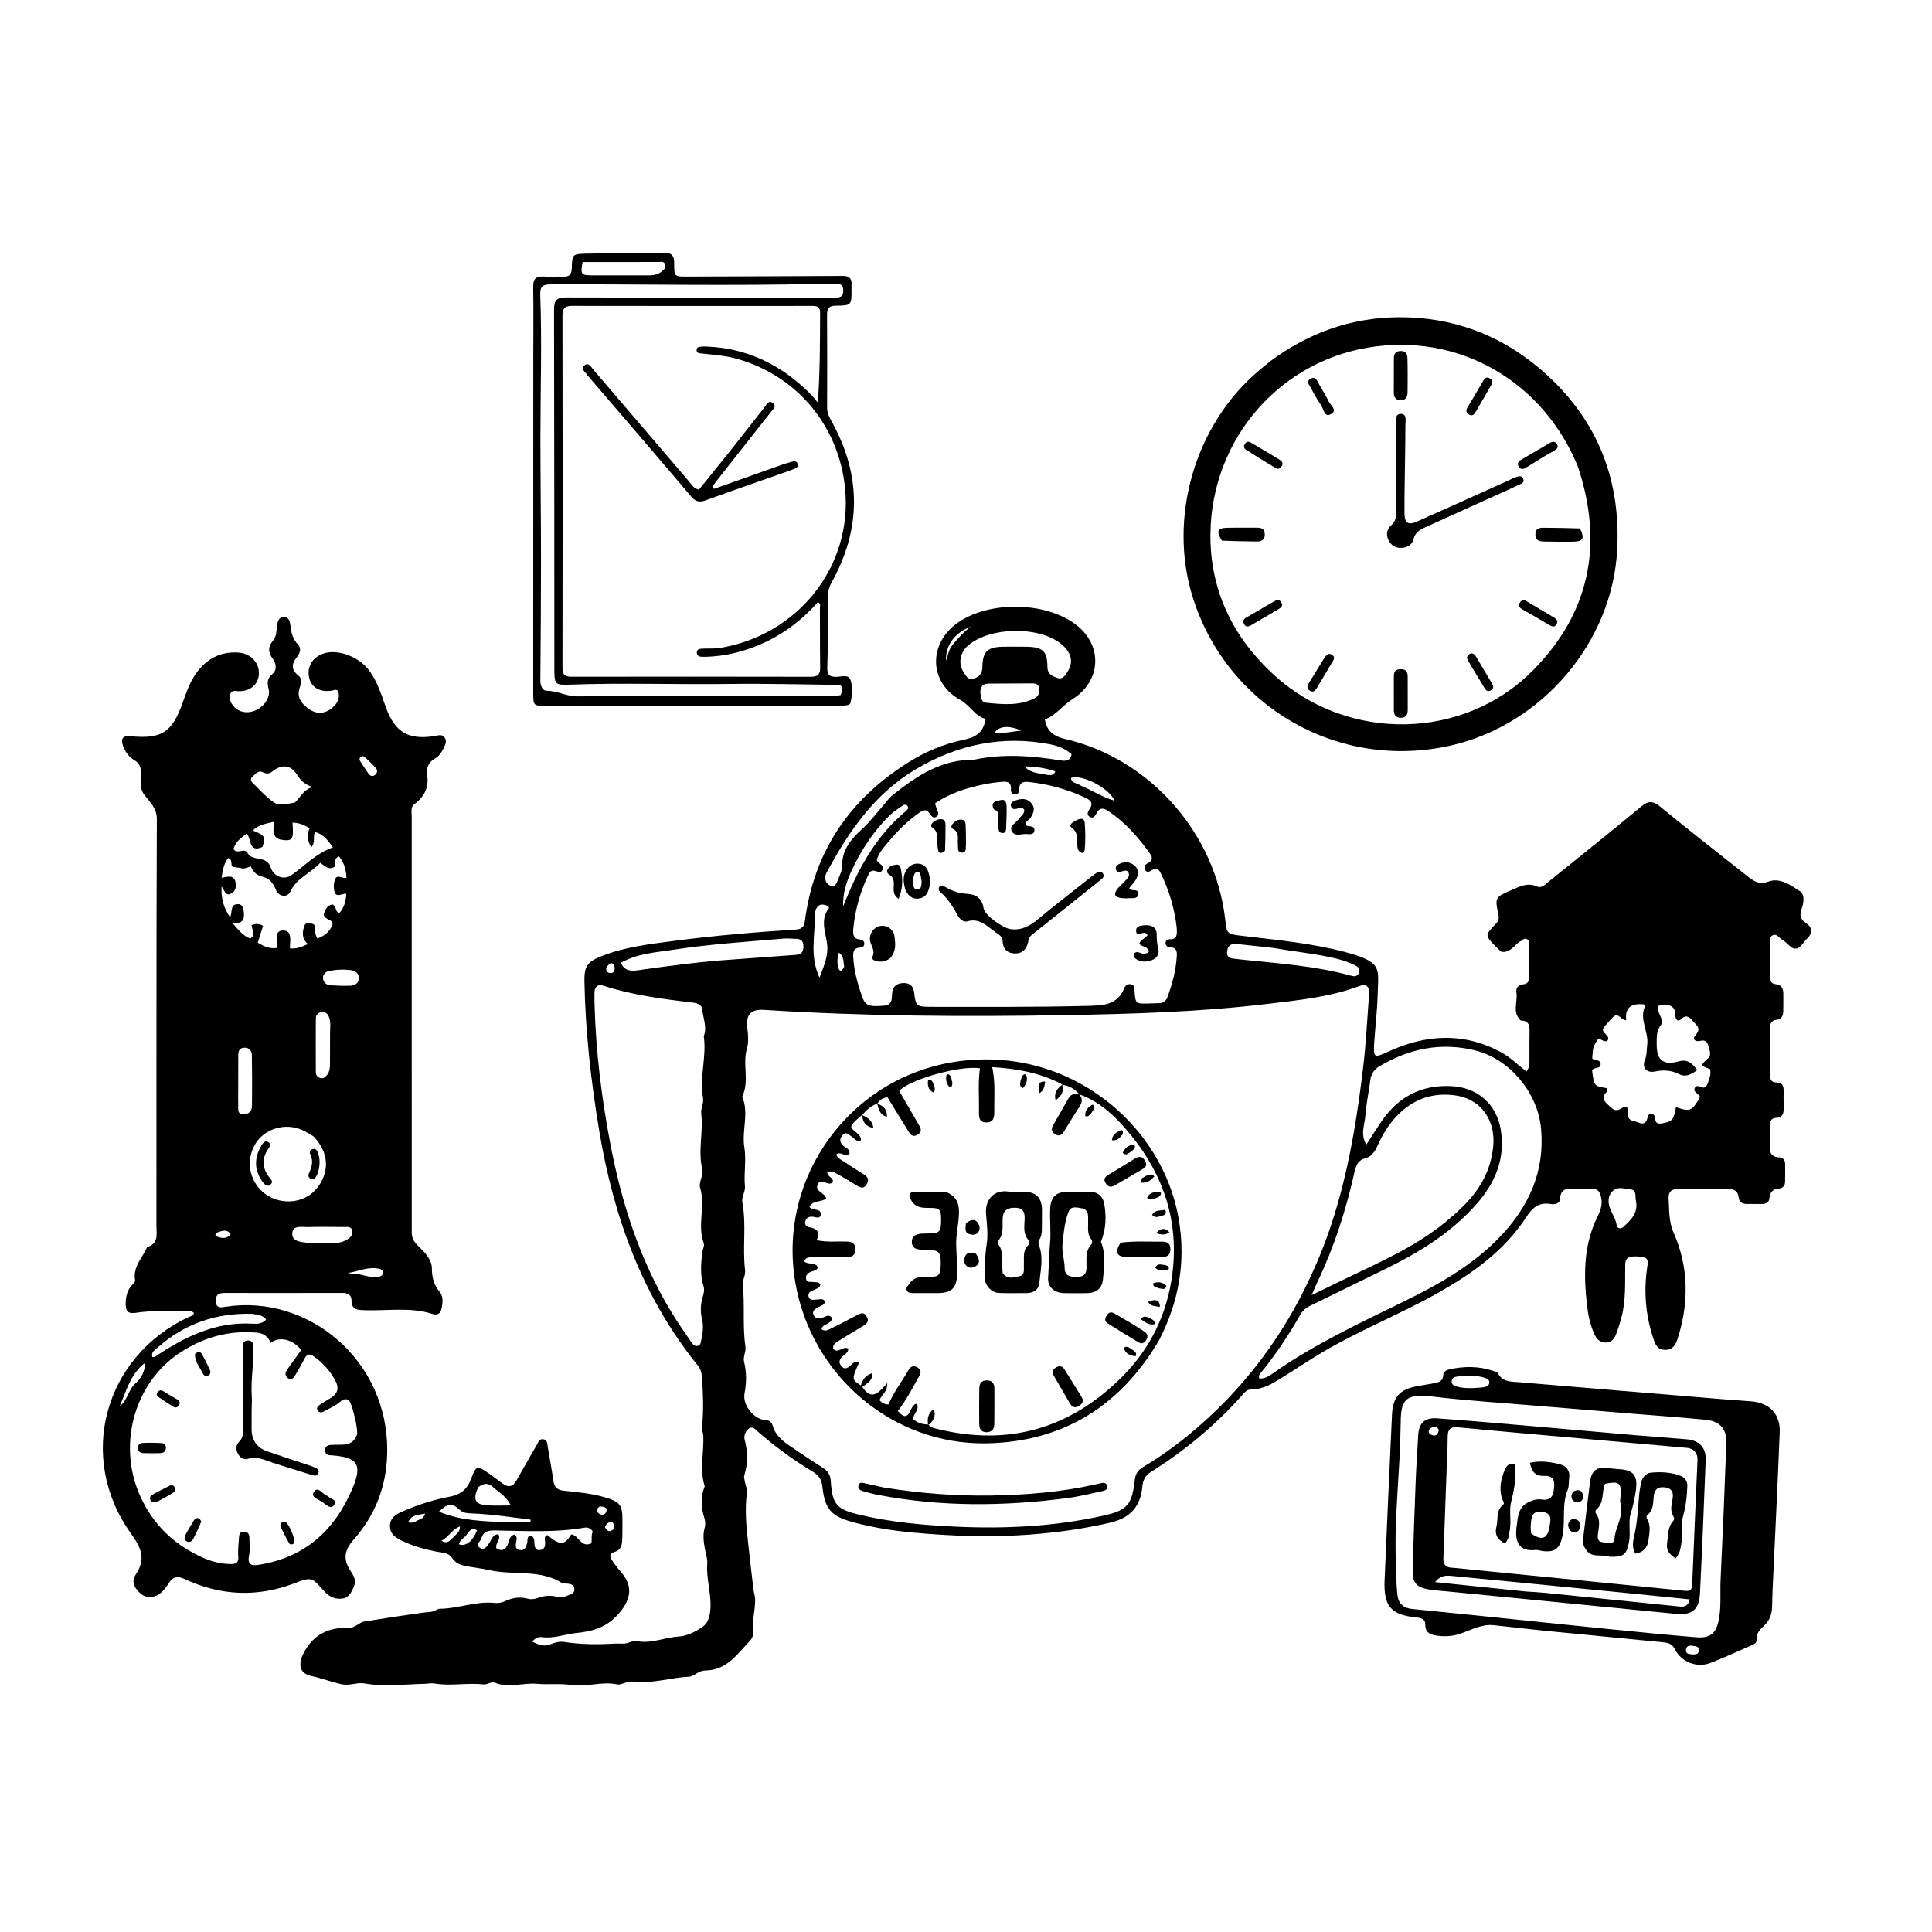 <svg version="1.1" id="Layer_1" xmlns="http://www.w3.org/2000/svg" xmlns:xlink="http://www.w3.org/1999/xlink" x="0px" y="0px"
	 width="100%" viewBox="0 0 1024 1024" enable-background="new 0 0 1024 1024" xml:space="preserve">
<path fill="#000000" opacity="1" stroke="none" 
	d="
M795.753,504.467 
	C794.612,503.448 793.757,502.654 792.937,501.825 
	C786.967,495.79 786.948,495.768 792.778,489.694 
	C794.146,488.269 794.649,486.99 794.195,484.836 
	C792.232,475.529 792.388,475.53 801.368,471.654 
	C805.661,469.801 809.711,467.606 814.677,469.873 
	C817.121,470.99 819.025,468.739 820.802,467.307 
	C837.148,454.13 853.56,441.031 869.711,427.618 
	C873.499,424.473 875.923,424.243 879.875,427.49 
	C895.064,439.973 910.589,452.046 925.996,464.263 
	C929.378,466.945 932.233,469.107 937.529,467.2 
	C943.472,465.059 949.203,469.202 954.058,472.417 
	C956.817,474.245 955.924,478.865 954.878,481.829 
	C953.695,485.181 954.289,487.253 956.951,489.036 
	C960.784,491.605 960.956,494.386 957.725,497.567 
	C956.897,498.383 956.145,499.29 955.451,500.224 
	C953.221,503.225 950.884,503.804 948.062,500.889 
	C946.797,499.583 945.275,498.506 943.786,497.442 
	C942.504,496.525 941.39,494.744 939.47,495.772 
	C937.897,496.614 938.15,498.367 938.137,499.824 
	C938.086,505.657 938.109,511.49 938.131,517.323 
	C938.139,519.453 938.501,521.398 941.185,521.652 
	C944.435,521.96 945.213,524.13 945.204,526.917 
	C945.194,529.916 945.236,532.917 945.169,535.915 
	C945.117,538.278 944.374,540.179 941.605,540.503 
	C938.565,540.859 938.047,542.956 938.064,545.548 
	C938.115,553.381 938.104,561.214 938.082,569.047 
	C938.075,571.601 938.393,573.764 941.731,573.739 
	C944.571,573.717 945.39,575.513 945.363,578.024 
	C945.331,581.024 945.309,584.026 945.392,587.023 
	C945.476,590.004 944.953,592.296 941.246,592.487 
	C938.733,592.617 938.025,594.496 938.026,596.731 
	C938.028,600.064 938.15,603.402 938,606.728 
	C937.829,610.499 938.52,613.315 943.142,613.442 
	C945.057,613.494 946.123,614.886 946.157,616.803 
	C946.213,619.967 946.165,623.134 946.132,626.299 
	C946.109,628.475 944.939,629.795 942.825,629.968 
	C939.597,630.233 938.133,631.928 937.842,635.073 
	C937.638,637.282 936.016,638.112 933.954,638.135 
	C931.288,638.164 928.622,638.158 925.956,638.138 
	C923.507,638.121 921.806,637.247 921.498,634.495 
	C921.093,630.892 918.698,630.066 915.449,630.109 
	C906.95,630.22 898.448,630.255 889.951,630.121 
	C886.201,630.062 884.141,631.482 884.402,635.317 
	C884.818,641.421 884.32,647.168 887.113,653.508 
	C894.98,671.367 895.245,690.222 889.356,708.977 
	C888.272,712.428 886.834,715.637 882.309,715.454 
	C877.957,715.279 877.072,711.842 876.055,708.696 
	C872.097,696.448 871.167,683.918 873.127,671.22 
	C873.587,668.242 873.465,666.417 869.854,666.09 
	C863.346,665.5 861.434,666.28 861.385,670.502 
	C861.273,679.988 861.822,689.519 859.272,698.81 
	C858.482,701.691 857.57,704.553 856.483,707.333 
	C855.528,709.775 853.917,711.649 850.932,711.58 
	C848.068,711.513 846.312,709.823 845.186,707.433 
	C842.742,702.247 841.673,696.658 841.057,691.036 
	C839.49,676.726 839.361,662.65 844.913,648.796 
	C846.578,644.643 849.658,640.469 848.73,635.226 
	C848.145,631.921 847.143,629.938 843.483,630.047 
	C840.486,630.136 837.483,630.063 834.484,629.987 
	C830.607,629.888 827.133,629.949 826.85,635.34 
	C826.704,638.126 823.973,638.485 821.804,638.135 
	C815.466,637.114 812.159,640.133 808.779,645.324 
	C797.306,662.942 780.632,674.793 762.62,685.006 
	C742.461,696.437 720.8,704.935 700.852,716.753 
	C693.546,721.082 686.498,725.845 679.271,730.311 
	C674.309,733.377 669.32,736.47 663.151,736.409 
	C660.851,736.387 659.619,738.107 658.303,739.579 
	C644.103,755.465 627.907,768.986 609.848,780.253 
	C606.743,782.19 605.73,784.953 605.437,788.167 
	C604.478,798.695 598.742,804.643 588.526,807.023 
	C574.38,810.318 560.087,812.287 545.615,813.369 
	C525.114,814.903 504.678,814.191 484.251,812.312 
	C473.462,811.319 462.778,809.66 452.303,806.844 
	C440.613,803.701 437.181,799.971 435.872,787.901 
	C435.461,784.106 433.926,781.92 430.809,780.042 
	C420.662,773.928 411.124,766.947 402.137,759.212 
	C400.714,757.986 399.17,755.706 397.068,757.067 
	C395.088,758.349 394.111,761.007 394.712,763.276 
	C396.386,769.587 396.434,775.744 394.503,781.985 
	C394.19,782.996 394.621,784.268 394.819,785.4 
	C395.162,787.365 396.147,789.393 395.889,791.26 
	C394.656,800.199 395.578,809.045 396.54,817.902 
	C397.428,826.072 398.375,834.235 399.342,842.395 
	C399.557,844.203 400.219,845.985 400.239,847.784 
	C400.303,853.737 398.456,859.568 399.084,865.595 
	C399.208,866.791 398.642,868.426 397.807,869.296 
	C391.032,876.35 385.426,885.228 373.991,885.377 
	C372.434,885.397 371.086,885.886 369.745,886.636 
	C368.297,887.446 366.772,888.616 365.237,888.688 
	C355.716,889.132 346.45,892.318 336.818,891.337 
	C335.121,891.164 333.526,891.237 331.893,891.723 
	C330.302,892.197 328.532,893.08 327.057,892.767 
	C318.94,891.04 310.886,894.295 302.949,893.092 
	C296.717,892.147 290.504,892.998 284.611,892.452 
	C277.09,891.755 269.519,894.995 262.102,891.783 
	C260.618,891.14 258.233,892.968 256.361,892.761 
	C247.708,891.806 239.018,893.74 230.418,892.305 
	C228.52,891.988 226.829,892.422 225.045,892.459 
	C214.524,892.678 203.979,894.143 193.489,892.296 
	C191.593,891.962 189.864,892.129 188.078,892.439 
	C185.771,892.841 183.499,893.186 181.142,892.688 
	C175.664,891.53 170.457,889.471 164.939,888.301 
	C158.628,886.963 157.971,881.97 160.813,876.371 
	C166.049,866.055 174.41,862.425 185.265,862.732 
	C186.665,862.772 187.819,862.113 188.992,861.455 
	C190.295,860.723 191.587,859.694 192.992,859.466 
	C203.653,857.737 214.329,856.094 225.03,854.635 
	C226.826,854.39 228.654,854.548 230.36,853.726 
	C231.258,853.294 232.215,852.676 233.147,852.673 
	C242.906,852.639 252.23,848.532 262.084,849.583 
	C264.164,849.804 266.018,849.416 267.882,848.555 
	C271.621,846.826 275.518,846.238 279.567,847.31 
	C281.404,847.796 283.153,847.637 284.95,846.99 
	C288.304,845.783 291.735,845.34 295.252,846.376 
	C296.727,846.811 298.243,846.827 299.645,846.119 
	C301.49,845.187 304.479,845.126 304.44,842.452 
	C304.393,839.298 301.487,839.428 299.165,839.211 
	C298.67,839.165 298.103,839.16 297.706,838.915 
	C285.831,831.599 272.063,835.066 259.407,832.196 
	C255.356,831.278 251.194,830.867 247.107,830.093 
	C244.124,829.529 241.427,828.546 239.596,825.708 
	C237.775,822.886 234.376,822.981 231.514,822.428 
	C225.101,821.189 218.847,819.458 212.988,816.599 
	C209.855,815.069 206.71,813.144 206.687,808.945 
	C206.663,804.492 209.881,802.579 213.328,801.093 
	C221.302,797.657 229.595,794.905 238.064,793.334 
	C244.273,792.183 247.608,789.396 249.761,783.637 
	C252.399,776.578 253.01,776.643 259.149,780.997 
	C261.595,782.732 264.004,784.519 266.414,786.305 
	C269.505,788.596 271.857,788.039 273.744,784.66 
	C277.238,778.406 280.824,772.203 284.415,766.004 
	C285.216,764.62 285.713,762.572 287.791,762.808 
	C290.211,763.083 290.047,765.313 290.346,767.079 
	C291.343,772.984 292.472,778.872 293.28,784.803 
	C293.739,788.174 295.313,789.708 298.703,790.081 
	C305.975,790.881 313.286,791.47 320.372,793.539 
	C328.638,795.952 330.019,797.691 329.902,806.124 
	C329.856,809.454 329.946,812.788 329.795,816.112 
	C329.662,819.04 329.071,821.696 325.548,822.624 
	C323.169,823.251 322.961,824.976 324.322,826.877 
	C325.678,828.771 326.947,830.758 328.52,832.459 
	C335.588,840.104 334.874,847.287 327.989,855.219 
	C321.854,862.286 314.67,864.614 305.737,865.48 
	C299.588,866.076 293.649,868.597 287.173,867.704 
	C285.723,867.504 283.563,868.151 282.138,870.105 
	C285.217,871.584 287.96,872.977 291.52,871.576 
	C293.8,870.679 296.501,869.861 298.82,870.229 
	C307.791,871.651 316.718,871.682 325.755,871.143 
	C328.336,870.99 330.933,871.56 333.505,870.54 
	C334.719,870.059 336.181,869.538 337.375,869.785 
	C345.133,871.396 352.321,867.793 359.883,867.371 
	C364.101,867.136 368.552,864.841 372.194,862.417 
	C375.282,860.362 376.309,856.787 376.56,852.489 
	C377.029,844.449 374.272,836.792 374.848,828.881 
	C375.063,825.931 373.996,823.304 373.524,820.541 
	C372.898,816.882 372.477,813.317 373.51,809.669 
	C374.017,807.879 373.803,806.065 373.234,804.257 
	C371.589,799.038 371.306,793.792 373.218,788.557 
	C373.332,788.245 373.565,787.871 373.482,787.608 
	C370.724,778.854 373.105,769.975 372.781,761.165 
	C372.72,759.514 371.883,757.833 372.061,756.24 
	C373.001,747.85 372.679,739.507 372.135,731.104 
	C371.953,728.277 371.65,725.988 369.894,723.813 
	C340.392,687.277 325.137,644.789 317.548,599.029 
	C313.214,572.892 310.253,546.642 309.764,520.142 
	C309.619,512.257 311.187,509.868 318.557,506.896 
	C330.886,501.922 343.997,500.442 357.026,498.727 
	C378.649,495.882 400.374,494.068 422.132,492.663 
	C425.36,492.455 426.285,490.705 426.658,487.864 
	C431.467,451.278 450.224,423.773 481.204,404.231 
	C490.324,398.478 500.204,394.279 510.642,392.125 
	C517.132,390.786 521.27,388.364 522.372,380.991 
	C516.721,379.725 514.221,373.832 508.864,370.889 
	C492.854,362.094 491.886,342.303 506.309,331.043 
	C522.849,318.131 554.819,318.475 571.099,331.74 
	C584.448,342.617 583.564,360.961 568.541,370.496 
	C563.238,373.862 559.613,379.173 553.768,381.327 
	C554.934,387.704 558.478,390.271 564.615,391.697 
	C609.42,402.11 644.135,441.515 649.378,487.245 
	C650.27,495.026 650.269,495.034 658.02,495.977 
	C676.51,498.228 695.117,499.826 713.184,504.662 
	C733.101,509.993 730.535,513.279 730.179,527.356 
	C729.964,535.832 728.908,544.285 728.351,552.756 
	C727.84,560.542 728.38,560.811 735.34,557.58 
	C755.509,548.218 775.687,546.869 795.782,557.822 
	C800.621,560.459 804.484,564.44 809.04,567.92 
	C810.657,565.942 810.631,563.804 810.639,561.688 
	C810.656,556.855 810.563,552.02 810.682,547.189 
	C810.761,543.941 810.59,541.071 806.334,540.915 
	C806.177,540.909 805.985,540.84 805.874,540.733 
	C801.385,536.425 804.519,530.973 803.732,526.104 
	C803.323,523.569 804.687,521.998 807.345,521.722 
	C809.906,521.457 810.578,519.705 810.586,517.488 
	C810.605,511.988 810.62,506.489 810.598,500.989 
	C810.593,499.662 810.613,498.189 809.033,497.644 
	C807.732,497.194 806.946,498.342 805.944,498.876 
	C802.566,500.674 800.777,505.186 795.753,504.467 
M697.563,670.131 
	C702.519,658.829 706.472,647.182 709.77,635.294 
	C716.102,612.476 719.691,589.145 722.502,565.703 
	C724.045,552.834 724.65,539.851 725.661,526.919 
	C725.983,522.791 724.136,521.271 720.225,522.72 
	C704.611,528.506 688.154,530.119 671.841,532.076 
	C635.771,536.401 599.468,537.443 563.196,538.059 
	C510.405,538.955 457.613,538.613 404.883,535.247 
	C397.849,534.798 395.261,537.9 396.09,544.831 
	C396.525,548.473 396.909,552.234 395.875,555.763 
	C393.421,564.128 397.351,573.07 393.381,581.244 
	C397.175,590.041 393.007,599.17 394.547,608.302 
	C395.64,614.783 394.156,621.992 394.848,628.904 
	C395.006,630.477 394.287,632.169 393.823,633.763 
	C393.442,635.069 393.244,636.319 393.499,637.683 
	C395.698,649.426 393.459,661.353 394.906,673.139 
	C395.081,674.571 394.695,676.158 394.232,677.562 
	C393.362,680.194 393.898,682.724 394.034,685.379 
	C394.521,694.897 393.71,704.457 395.109,713.97 
	C395.485,716.527 393.698,719.106 394.387,721.843 
	C395.793,727.424 395.657,733.002 394.605,738.65 
	C393.466,744.767 399.696,752.46 406.016,752.747 
	C408.197,752.845 409.092,754.188 409.535,755.685 
	C411.075,760.89 414.987,763.924 419.158,766.743 
	C424.675,770.471 430.191,774.209 435.833,777.742 
	C438.599,779.474 440.109,781.507 440.327,784.919 
	C441.128,797.41 443.307,799.923 455.579,802.849 
	C472.484,806.879 489.701,808.387 507.022,809.176 
	C533.074,810.362 558.942,809.052 584.447,803.407 
	C597.592,800.498 599.915,797.705 601.477,784.329 
	C601.854,781.09 603.154,779.194 605.758,777.628 
	C614.049,772.644 621.982,767.118 629.464,760.995 
	C659.419,736.483 681.931,706.349 697.563,670.131 
M623.669,491.613 
	C622.579,481.764 619.763,472.41 615.539,463.47 
	C614.58,461.44 613.552,459.384 610.686,461.121 
	C609.401,461.901 607.875,462.886 606.87,460.931 
	C605.989,459.217 607.24,458.039 608.62,457.324 
	C611.139,456.02 610.849,454.351 609.495,452.44 
	C603.392,443.826 596.458,436.027 587.662,430.029 
	C585.088,428.274 582.884,427.735 581.138,431.098 
	C580.457,432.41 579.481,433.971 577.667,433.014 
	C575.856,432.059 576.478,430.351 577.331,429.119 
	C579.927,425.373 577.713,423.923 574.592,422.496 
	C565.274,418.238 555.556,415.559 545.367,414.483 
	C542.166,414.145 540.147,414.812 540.188,418.538 
	C540.204,419.978 539.474,421.177 537.739,421.019 
	C536.292,420.888 535.737,419.738 535.815,418.53 
	C536.129,413.65 532.851,414.215 529.809,414.494 
	C527.657,414.692 525.503,414.959 523.381,415.362 
	C513.55,417.227 504.06,420.001 495.55,425.823 
	C495.898,426.913 496.122,427.698 496.399,428.464 
	C496.953,429.996 498.141,431.761 496.252,432.935 
	C494.551,433.993 493.524,432.316 492.685,431.124 
	C490.654,428.238 488.658,429.767 486.74,431.133 
	C480.87,435.312 475.768,440.356 471.185,445.866 
	C468.592,448.984 465.663,452.036 464.712,455.921 
	C465.659,457.995 468.829,458.466 467.733,460.999 
	C466.792,463.174 464.885,461.736 463.346,461.494 
	C461.414,461.189 460.745,462.642 460.098,464.003 
	C455.848,472.953 453.224,482.363 452.267,492.224 
	C451.994,495.031 452.112,497.67 455.94,498 
	C457.172,498.106 458.158,498.839 458.096,500.286 
	C458.032,501.788 456.913,502.199 455.684,502.264 
	C452.41,502.436 452.093,504.614 452.227,507.167 
	C452.6,514.214 454.425,520.959 456.7,527.572 
	C458.597,533.085 460.263,533.614 468.267,533.061 
	C472.968,532.736 472.641,529.65 472.836,526.364 
	C473.05,522.777 475.528,521.095 478.913,521.026 
	C482.203,520.958 484.116,522.64 484.519,526.088 
	C485.351,533.201 485.815,533.631 493.209,533.638 
	C521.013,533.663 548.814,533.832 576.619,533.121 
	C584.832,532.911 592.194,532.76 595.842,523.798 
	C596.389,522.455 597.65,521.302 599.442,521.687 
	C601.45,522.119 601.186,523.817 601.311,525.279 
	C601.888,532.04 601.89,532.044 608.662,531.876 
	C610.493,531.83 612.324,531.699 614.154,531.701 
	C616.412,531.703 617.94,530.783 618.739,528.605 
	C621.328,521.549 623.257,514.353 623.726,506.808 
	C623.89,504.168 623.499,502.151 620.202,502.094 
	C618.981,502.073 617.909,501.486 617.791,500.045 
	C617.668,498.55 618.645,497.819 619.92,497.851 
	C623.985,497.954 623.947,495.321 623.669,491.613 
M372.251,663.468 
	C372.56,661.854 373.523,660.284 372.914,658.596 
	C369.49,649.108 374.031,639.147 371.069,629.502 
	C370.197,626.665 372.996,622.763 372.262,619.809 
	C369.804,609.917 372.858,600.06 371.66,590.241 
	C371.315,587.411 373.15,584.821 372.613,581.873 
	C370.634,571.013 374.594,560.208 373.027,549.336 
	C373.005,549.183 373.082,549.008 373.137,548.851 
	C374.792,544.139 372.623,539.651 372.215,535.073 
	C371.996,532.615 369.679,531.703 367.404,531.431 
	C351.372,529.513 335.372,527.468 319.914,522.471 
	C316.787,521.461 315.127,523.011 315.081,526.238 
	C315.05,528.403 315.075,530.571 315.136,532.736 
	C315.826,557.409 318.845,581.827 323.448,606.048 
	C329.49,637.844 339.258,668.322 356.253,696.132 
	C359.463,701.386 363.024,706.429 366.5,711.517 
	C367.238,712.598 368.263,713.703 369.789,713.355 
	C371.403,712.986 371.408,711.473 371.685,710.171 
	C372.484,706.422 373.04,702.809 372.037,698.862 
	C371.109,695.207 371.331,691.275 372.427,687.492 
	C372.972,685.611 373.528,683.713 372.862,681.624 
	C371.053,675.941 371.464,670.109 372.251,663.468 
M734.757,672.356 
	C721.295,678.947 707.84,685.552 694.365,692.114 
	C692.213,693.162 690.506,694.496 689.277,696.663 
	C683.103,707.546 676.174,717.928 668.261,727.638 
	C667.647,728.39 666.894,729.139 667.495,730.653 
	C670.397,730.855 672.806,729.215 675.014,727.664 
	C696.664,712.455 720.535,701.345 744.173,689.768 
	C762.779,680.655 780.778,670.509 795.26,655.267 
	C810.412,639.32 818.814,620.82 816.799,598.297 
	C815.083,579.126 800.137,561.14 781.599,556.665 
	C763.652,552.333 746.934,555.75 731.225,565.096 
	C728.275,566.852 726.702,569.261 726.273,572.695 
	C725.487,578.97 724.1,585.189 723.646,591.481 
	C723.302,596.23 720.914,601.165 724.182,606.655 
	C726.991,602.351 729.443,598.487 732,594.695 
	C740.898,581.501 753.104,574.883 769.232,575.665 
	C783.036,576.334 793.175,585.144 795.42,598.715 
	C797.963,614.089 792.479,626.939 782.621,638.146 
	C769.529,653.03 753.041,663.358 734.757,672.356 
M791.043,610.623 
	C793.808,595.18 785.875,582.716 771.448,580.609 
	C760.304,578.981 750.305,582.02 742.007,589.845 
	C737.101,594.472 733.444,600.01 730.659,606.143 
	C729.193,609.371 727.541,612.843 723.943,613.782 
	C719.74,614.878 718.71,617.678 717.903,621.29 
	C713.464,641.165 707.285,660.467 698.537,678.9 
	C697.511,681.061 696.599,683.276 695.194,686.462 
	C701.787,683.25 707.29,680.535 712.822,677.88 
	C731.282,669.02 750.136,660.812 766.154,647.695 
	C777.899,638.077 788.397,627.463 791.043,610.623 
M887.947,538.692 
	C888.494,533.603 884.744,531.317 878.814,533.163 
	C878.36,535.262 879.45,537.019 880.135,538.866 
	C880.649,540.252 881.618,541.706 880.449,543.093 
	C877.83,546.201 878.117,549.896 878.09,553.547 
	C878.029,561.822 881.49,564.792 889.659,562.557 
	C894.645,561.192 896.92,563.69 899.592,567.119 
	C896.527,569.468 893.374,570.999 890.193,569.404 
	C885.9,567.25 881.731,566.95 877.174,567.911 
	C872.807,568.832 870.148,565.983 871.804,561.952 
	C872.941,559.186 872.711,556.444 873.062,553.671 
	C873.93,546.801 868.67,540.305 871.903,533.32 
	C871.978,533.158 871.592,532.783 871.299,532.31 
	C865.189,531.718 861.09,533.539 861.927,540.663 
	C858.993,540.949 857.923,536.167 854.981,539.049 
	C853.327,540.67 851.825,542.452 850.305,544.204 
	C847.537,547.395 853.864,548.457 852.08,551.443 
	C850.125,552.898 848.722,550.238 846.924,550.827 
	C844.465,554.474 844.223,555.294 843.923,560.976 
	C845.087,562.499 848.459,561.213 848.351,564.116 
	C848.252,566.781 844.787,565.381 843.847,567.24 
	C844.838,575.691 844.838,575.691 851.885,576.775 
	C851.849,577.381 852.067,578.285 851.735,578.59 
	C849.193,580.926 849.406,583.054 851.944,585.194 
	C854.125,587.033 855.684,589.95 859.479,587.375 
	C862.489,585.333 863.094,587.492 862.861,590.245 
	C862.505,594.444 866.295,593.955 868.613,595.023 
	C870.884,596.069 872.449,595.305 873.113,592.797 
	C873.402,591.708 873.598,590.321 875.127,590.333 
	C876.901,590.347 877.139,591.784 877.298,593.141 
	C877.608,595.797 879.324,595.712 881.325,595.345 
	C886.331,594.426 887.149,593.461 888.286,586.812 
	C895.946,589.358 896.753,589.021 901.126,581.317 
	C900.751,580.879 900.358,580.366 899.91,579.907 
	C899.02,578.99 897.466,578.294 898.241,576.687 
	C899.052,575.004 900.499,575.761 901.72,576.222 
	C903.678,576.961 904.592,575.774 905.088,574.273 
	C905.907,571.795 907.157,569.339 906.311,566.613 
	C901.116,564.783 901.13,564.797 905.217,560.976 
	C907.419,558.916 905.991,556.606 905.469,554.446 
	C904.951,552.301 903.893,550.988 901.173,551.685 
	C898.536,552.36 896.711,550.835 898.756,548.536 
	C902.015,544.872 898.869,543.185 897.157,541.073 
	C895.487,539.012 893.542,537.551 890.953,540.199 
	C889.884,541.292 888.514,541.313 887.947,538.692 
M516.312,402.654 
	C531.712,399.328 547.08,400.615 562.421,403.073 
	C565.27,403.53 567.261,403.086 567.961,399.789 
	C564.796,396.892 560.953,395.364 556.859,394.556 
	C531.347,389.518 507.493,394.63 485.463,407.668 
	C463.603,420.606 449.702,440.854 437.999,462.745 
	C436.76,465.064 437.277,468.012 439.808,469.284 
	C442.641,470.708 443.488,468.005 444.245,466.013 
	C445.129,463.687 446.513,461.249 446.424,458.907 
	C446.098,450.375 451.45,444.42 456.716,439.619 
	C460.953,435.755 464.267,431.417 467.89,427.19 
	C469.617,425.175 471.186,422.928 473.239,421.307 
	C485.687,411.475 498.573,402.521 516.312,402.654 
M329.087,510.315 
	C330.769,514.193 333.826,514.859 337.68,514.317 
	C354.157,512.002 370.642,509.746 387.261,508.634 
	C398.717,507.867 410.159,506.879 421.615,506.112 
	C424.765,505.901 425.884,504.613 425.823,501.406 
	C425.76,498.049 423.895,497.609 421.332,497.58 
	C419.336,497.557 417.326,497.312 415.349,497.48 
	C395.628,499.158 375.86,500.45 356.284,503.472 
	C347.143,504.883 337.74,505.382 329.087,510.315 
M520.658,354.027 
	C520.779,345.269 523.194,342.867 532.064,342.778 
	C536.23,342.736 540.398,342.704 544.563,342.804 
	C552.6,342.998 555.135,345.209 555.139,353.293 
	C555.141,357.445 557.815,358.381 560.495,359.344 
	C563.316,360.357 564.647,357.835 565.883,355.926 
	C569.163,350.864 567.789,345.536 562.221,341.138 
	C550.355,331.765 524.891,332.217 513.239,342.008 
	C508.923,345.635 507.745,351.426 510.528,355.932 
	C511.652,357.752 512.925,360.309 515.232,359.841 
	C517.636,359.353 520.422,358.183 520.658,354.027 
M675.092,502.442 
	C668.641,501.747 662.189,501.065 655.741,500.35 
	C652.87,500.032 650.904,500.756 650.418,504.04 
	C649.913,507.459 652.005,507.941 654.539,508.176 
	C656.03,508.314 657.513,508.532 659.003,508.688 
	C678.174,510.691 697.452,511.983 716.151,517.144 
	C718.024,517.661 719.517,517.547 720.291,515.636 
	C721.088,513.669 719.915,512.497 718.277,511.673 
	C715.139,510.093 711.846,508.964 708.434,508.122 
	C697.745,505.484 686.775,504.526 675.092,502.442 
M314.151,811.74 
	C313.075,809.947 311.502,809.383 309.476,809.734 
	C293.972,812.417 278.337,811.388 262.747,811.174 
	C259.061,811.124 256.282,811.333 255.122,815.434 
	C254.644,817.127 251.713,818.756 254.427,820.407 
	C256.924,821.928 258.178,819.432 259.428,817.661 
	C260.663,815.91 261.058,813.193 264.186,813.217 
	C265.805,816.042 262.209,817.815 263.155,820.709 
	C265.467,822.032 267.445,822.009 268.943,818.999 
	C269.947,816.982 269.814,814.034 272.713,813.338 
	C274.325,814.614 273.819,815.931 273.598,817.221 
	C273.28,819.071 272.893,821.12 275.489,821.544 
	C278.117,821.974 278.779,819.968 279.386,817.947 
	C279.815,816.52 278.933,814.433 281.236,813.845 
	C283.259,814.641 283.154,816.421 283.254,818.044 
	C283.379,820.064 283.819,821.866 286.347,821.548 
	C288.694,821.252 289.001,819.407 288.943,817.422 
	C288.903,816.036 288.11,814.371 290.129,813.615 
	C296.678,819.177 299.254,819.117 302.758,813.264 
	C306.799,813.54 307.766,820.602 313.383,817.996 
	C313.919,816.255 313.143,814.122 314.151,811.74 
M519.561,366.506 
	C519.952,368.901 519.56,372.146 522.831,372.478 
	C531.402,373.347 540.051,374.176 548.223,370.182 
	C550.547,369.046 551.082,367.151 550.753,364.786 
	C550.404,362.268 548.528,362.209 546.648,362.215 
	C539.168,362.236 531.687,362.301 524.207,362.314 
	C521.782,362.319 519.932,362.99 519.561,366.506 
M480.161,429.877 
	C480.836,429.166 481.828,428.48 481.112,427.359 
	C480.474,426.359 479.372,426.322 478.475,426.95 
	C476.162,428.567 473.7,430.062 471.698,432.015 
	C462.894,440.606 456.286,450.724 451.169,461.894 
	C448.491,467.741 446.654,473.72 446.851,480.442 
	C454.43,461.451 463.646,443.634 480.161,429.877 
M853.064,633.717 
	C850.974,639.77 856.236,644.088 856.889,649.538 
	C857.052,650.901 858.917,651.719 860.477,650.261 
	C864.481,646.516 868.444,642.808 867.058,636.428 
	C866.556,634.114 867.606,630.694 864.221,630.404 
	C860.459,630.082 855.885,627.882 853.064,633.717 
M431.852,484.271 
	C432.29,495.156 428.834,506.339 434.365,518.173 
	C436.473,512.482 438.389,508.364 438.522,503.079 
	C438.703,495.9 433.85,488.432 439.27,481.452 
	C439.455,481.214 439.121,480.572 439.064,480.292 
	C435.291,478.613 432.744,479.196 431.852,484.271 
M268.527,806.878 
	C272.763,806.878 276.998,806.878 281.234,806.878 
	C281.222,806.404 281.209,805.929 281.197,805.455 
	C271.007,804.141 260.845,802.595 250.55,802.171 
	C248.072,802.07 245.624,802.113 243.564,800.181 
	C239.667,796.527 237.397,796.683 232.643,801.193 
	C244.107,806.056 255.873,806.207 268.527,806.878 
M253.473,788.226 
	C250.397,794.973 251.795,797.567 258.876,797.899 
	C262.593,798.073 266.326,797.93 270.715,797.93 
	C268.5,793.068 264.407,791.001 261.206,788.098 
	C258.916,786.021 256.542,785.853 253.473,788.226 
M572.987,416.471 
	C578.838,418.805 584.105,422.538 590.674,424.378 
	C588.102,417.695 572.911,410.077 567.642,412.381 
	C567.933,415.217 570.745,414.924 572.987,416.471 
M555.451,410.787 
	C556.782,410.602 558.515,411.42 559.303,408.798 
	C554.197,407.155 549.109,406.246 542.918,406.227 
	C546.687,410.187 550.944,409.678 555.451,410.787 
M247.198,813.586 
	C245.996,815.303 243.714,816.167 243.231,818.482 
	C246.788,819.882 250.564,816.951 252.821,811.079 
	C250.224,809.486 248.894,811.153 247.198,813.586 
M526.927,388.525 
	C531.535,388.788 535.99,387.847 541.355,387.188 
	C534.375,384.323 529.47,384.815 526.927,388.525 
M504.986,341.661 
	C507.902,338.181 510.858,334.739 514.651,332.115 
	C505.978,335.338 501.1,342.044 501.407,350.119 
	C502.531,347.39 502.677,344.464 504.986,341.661 
M240.229,814.833 
	C241.454,813.273 243.787,812.461 243.802,809.036 
	C239.327,810.681 237.831,814.751 233.955,816.61 
	C237.261,818.602 238.343,816.515 240.229,814.833 
M447.471,512.256 
	C446.818,509.91 447.58,507.005 444.63,504.945 
	C443.725,507.8 443.65,510.26 444.248,512.617 
	C444.829,514.902 446.06,515.394 447.471,512.256 
M220.22,806.464 
	C221.755,805.267 224.406,805.508 225.332,802.237 
	C221.534,802.927 218.163,802.816 216.47,806.555 
	C217.741,807.609 218.652,806.826 220.22,806.464 
M320.596,809.369 
	C321.416,810.942 322.63,812.272 324.379,811.105 
	C325.885,810.101 325.926,808.4 324.647,806.835 
	C322.843,806.509 321.537,807.202 320.596,809.369 
M317.961,798.437 
	C316.077,799.538 315.768,801.017 317.542,802.292 
	C318.874,803.25 320.676,802.967 321.3,801.333 
	C322.155,799.099 320.445,798.528 317.961,798.437 
M321.584,512.404 
	C321.028,514.041 321.197,515.364 323.196,515.713 
	C324.25,515.897 325.201,515.519 325.588,514.467 
	C326.005,513.335 325.835,512.069 325.116,511.185 
	C323.806,509.576 322.888,511.074 321.584,512.404 
z"/>
<path fill="#000000" opacity="1" stroke="none" 
	d="
M75.979,420.5 
	C73.714,416.953 74.772,413.368 74.753,409.951 
	C74.735,406.852 74.089,404.597 71.213,402.91 
	C68.284,401.191 66.266,398.434 65.163,395.178 
	C63.883,391.4 65.182,389.847 69.141,390.219 
	C85.712,391.773 91.153,388.282 96.809,372.465 
	C98.661,367.287 100.431,362.058 103.551,357.465 
	C108.912,349.573 116.335,345.339 125.959,345.847 
	C132.553,346.195 137.048,350.717 137.22,356.412 
	C137.394,362.158 133.259,366.182 127.113,366.367 
	C125.261,366.422 122.801,365.338 121.971,368.044 
	C121.294,370.252 122.211,372.321 123.604,374.086 
	C126.382,377.604 131.341,378.486 135.839,376.323 
	C140.402,374.129 143.451,369.228 142.377,365.163 
	C141.542,362.003 141.522,359.658 144.387,357.216 
	C146.918,355.057 146.452,351.703 144.512,349.089 
	C142.06,345.786 141.963,342.821 144.652,339.63 
	C146.58,337.343 146.499,334.385 146.872,331.581 
	C147.16,329.418 147.642,326.999 150.506,327.018 
	C153.106,327.034 153.689,329.4 153.901,331.297 
	C154.336,335.168 155.051,338.628 157.988,341.656 
	C159.884,343.61 158.986,346.36 157.234,348.504 
	C154.461,351.897 154.347,354.977 158.022,357.945 
	C160.64,360.059 159.34,362.726 158.625,365.308 
	C157.341,369.939 160.013,373.011 163.288,375.483 
	C167.123,378.378 171.388,378.639 175.355,375.739 
	C178.623,373.351 180.449,370.164 179.206,366.155 
	C177.896,365.177 176.982,365.853 176.032,366.019 
	C169.837,367.102 165.089,364.482 163.877,359.336 
	C162.523,353.591 165.522,348.414 171.369,346.403 
	C178.772,343.858 189.942,347.872 195.378,355.014 
	C198.546,359.176 200.589,363.906 202.363,368.772 
	C203.161,370.962 203.876,373.183 204.692,375.367 
	C209.487,388.2 216.61,392.285 230.279,390.121 
	C232.192,389.818 234.428,388.897 235.767,391.022 
	C236.965,392.922 235.928,394.899 235.048,396.706 
	C234.01,398.838 232.613,400.863 230.6,402.009 
	C227.044,404.034 225.828,406.977 226.411,410.767 
	C227.42,417.324 224.912,422.275 219.756,426.112 
	C217.431,427.842 218.23,430.375 218.228,432.588 
	C218.189,472.922 218.216,513.255 218.228,553.588 
	C218.238,586.755 218.262,619.921 218.232,653.088 
	C218.229,656.198 219.229,658.002 221.706,660.422 
	C224.863,663.506 228.891,667.361 228.922,672.411 
	C228.951,676.996 229.917,680.969 232.786,684.377 
	C235.165,687.202 234.635,690.216 234.096,693.357 
	C233.638,696.029 232.011,697.318 229.493,696.495 
	C217.579,692.601 205.331,694.876 193.241,694.43 
	C189.374,694.288 186.334,694.261 186.315,689.164 
	C186.304,686.437 184.359,685.265 181.535,685.273 
	C160.701,685.331 139.868,685.32 119.035,685.294 
	C116.091,685.29 114.238,686.123 114.357,689.556 
	C114.499,693.66 117.314,692.973 119.709,692.599 
	C162.872,685.86 206.445,720.486 205.215,770.673 
	C204.796,787.752 198.871,803.118 187.584,815.841 
	C182.495,821.576 181.689,826.272 185.729,832.478 
	C187.301,834.893 188.991,837.612 187.584,840.895 
	C186.301,843.887 184.927,846.896 181.273,847.308 
	C177.585,847.724 174.371,846.236 171.936,843.481 
	C165.1,835.746 165.145,835.731 155.751,839.282 
	C136.184,846.678 116.863,845.758 98.011,836.982 
	C93.931,835.083 91.573,835.707 89.362,839.268 
	C88.402,840.815 87.215,842.253 85.961,843.579 
	C83.021,846.685 78.192,847.444 75.041,845.019 
	C71.622,842.387 69.256,838.576 71.896,834.615 
	C77.416,826.333 74.977,820.534 69.418,812.785 
	C40.494,772.473 55.167,718.976 100.125,698.017 
	C101.134,697.547 102.43,697.438 102.818,696.004 
	C101.732,694.568 100.114,694.987 98.711,694.997 
	C89.893,695.065 81.065,694.418 72.264,695.776 
	C67.642,696.49 66.404,694.968 66.635,690.137 
	C66.8,686.698 67.62,683.581 70.071,681.008 
	C70.739,680.308 71.751,679.276 71.621,678.579 
	C70.458,672.3 74.317,667.847 77.027,662.97 
	C77.428,662.248 77.7,661.085 78.285,660.891 
	C84.205,658.929 82.909,654.009 82.911,649.723 
	C82.944,577.89 82.833,506.056 83.13,434.224 
	C83.156,427.924 79.057,424.987 75.979,420.5 
M189.358,760.075 
	C189.194,755.034 187.921,750.195 186.44,745.433 
	C185.416,742.141 183.876,740.006 180.062,743.152 
	C177.532,745.24 174.387,746.597 171.47,748.194 
	C170.375,748.793 169.168,748.822 168.395,747.584 
	C167.577,746.274 168.358,745.335 169.376,744.656 
	C171.314,743.363 173.298,742.137 175.299,740.945 
	C178.959,738.766 179.813,735.758 177.86,732.041 
	C175.026,726.643 171.1,722.194 166.039,718.74 
	C164.075,717.399 162.721,717.693 161.602,719.782 
	C160.031,722.714 158.427,725.632 156.733,728.495 
	C155.801,730.071 154.649,732.025 152.496,730.361 
	C150.764,729.022 151.165,727.255 152.466,725.531 
	C154.944,722.244 157.266,718.839 159.622,715.528 
	C155.118,709.823 148.094,708.147 143.438,711.771 
	C142.141,708.25 139.547,706.608 135.875,706.298 
	C121.204,705.06 107.859,708.827 95.614,716.802 
	C70.683,733.039 61.048,767.787 75.947,796.339 
	C83.171,810.183 93.67,819.3 107.375,825.53 
	C111.955,827.611 116.787,828.822 121.856,828.972 
	C124.748,829.058 126.625,828.531 126.283,824.808 
	C125.981,821.531 126.505,818.177 126.675,814.857 
	C126.759,813.23 127.19,811.857 129.186,811.807 
	C131.326,811.752 132.168,813.013 132.18,814.947 
	C132.2,818.108 132.625,821.367 132.012,824.41 
	C131.047,829.198 133.073,830.012 137.095,829.382 
	C161.832,825.508 177.788,810.762 187.045,788.299 
	C192.087,776.062 189.406,772.461 176.032,771.37 
	C175.867,771.356 175.7,771.355 175.533,771.351 
	C173.906,771.316 172.459,770.911 172.302,768.995 
	C172.131,766.914 173.395,765.951 175.322,765.843 
	C177.315,765.731 179.315,765.747 181.313,765.717 
	C184.927,765.661 187.838,764.482 189.358,760.075 
M171.549,484.639 
	C172.394,482.084 173.434,479.726 176.234,479.382 
	C178.514,480.4 177.454,483.19 179.803,484.01 
	C182.401,481.105 183.387,477.631 183.536,473.631 
	C181.28,473.622 178.54,475.651 177.501,473.136 
	C176.655,471.085 176.791,468.134 177.61,466.015 
	C178.674,463.26 181.364,465.688 183.625,465.385 
	C183.516,460.971 182.357,457.154 179.685,453.928 
	C176.419,455.266 178.124,457.71 177.501,459.337 
	C174.344,461.439 172.247,459.036 169.727,457.27 
	C164.777,462.856 157.328,465.213 153.956,472.443 
	C152.305,475.982 147.699,475.385 146.224,471.582 
	C144.903,468.176 142.749,465.512 139.504,464.791 
	C136.136,464.043 134.245,462.31 132.919,459.15 
	C131.23,459.723 129.753,460.597 128.029,460.2 
	C126.474,459.842 124.866,459.711 123.337,459.488 
	C121.937,458.262 123.653,455.6 120.878,454.821 
	C118.593,457.756 118.09,461.251 117.437,465.204 
	C120.588,464.774 124.056,463.34 124.872,467.745 
	C125.32,470.16 124.779,472.573 122.293,473.703 
	C119.395,475.021 119.066,471.961 117.435,469.819 
	C117.164,476.203 118.45,481.202 121.979,486.159 
	C123.347,483.297 121.779,479.227 126.112,479.218 
	C128.361,479.213 128.926,481.068 129.187,483.068 
	C129.712,487.097 128.784,489.883 123.181,489.159 
	C126.425,493.015 128.909,496.064 132.631,497.457 
	C135.91,495.286 133.445,492.816 133.333,490.311 
	C135.398,489.65 137.215,489.28 139.439,490.724 
	C138.505,493.66 137.574,496.586 136.605,499.633 
	C139.834,501.569 142.876,503.033 146.755,502.436 
	C147.331,498.932 144.776,493.02 150.319,493.191 
	C155.105,493.34 153.63,498.862 153.68,502.625 
	C157.012,503.078 159.854,501.881 163.21,500.362 
	C159.733,497.497 160.232,493.868 161.339,490.707 
	C162.094,488.551 164.612,489.048 166.595,490.122 
	C167.151,492.466 166.712,495.041 168.21,497.43 
	C171.95,496.182 174.856,493.682 176.091,490.327 
	C177.248,487.184 172.082,487.99 171.549,484.639 
M166.17,602.304 
	C164.155,601.158 162.222,599.826 160.112,598.898 
	C151.194,594.977 140.381,598.165 135.501,606.038 
	C130.142,614.684 131.925,625.696 139.727,632.145 
	C147.544,638.605 159.692,638.265 166.593,631.289 
	C173.097,624.714 176.575,613.156 166.17,602.304 
M148.337,444.94 
	C143.415,443.146 145.3,439.082 145.255,435.55 
	C141.333,436.54 137.2,436.902 134.03,440.201 
	C140.494,442.77 140.928,443.608 139.086,448.925 
	C131.815,452.191 133.293,444.689 130.811,441.84 
	C127.469,444.209 124.709,446.431 123.745,450.046 
	C125.828,453.068 129.427,449.134 131.097,451.981 
	C132.723,454.753 135.468,454.764 137.969,455.3 
	C140.779,455.904 142.562,456.95 143.601,460.034 
	C145.234,464.877 150.678,466.541 154.523,463.816 
	C161.634,458.775 167.665,452.216 176.45,449.14 
	C173.707,445.173 171.226,442.069 166.982,440.997 
	C165.638,443.586 167.415,446.578 164.969,449.012 
	C162.84,445.567 162.604,442.377 164.11,439.054 
	C161.168,437.093 158.292,436.098 155.03,436.001 
	C155.754,445.228 155.112,446.161 148.337,444.94 
M156.307,425.355 
	C159.202,422.8 160.517,418.698 165.657,417.154 
	C161.225,415.703 159.195,413.439 157.279,410.399 
	C154.024,405.234 149.202,405.023 144.319,408.919 
	C142.664,410.24 141.192,410.224 139.31,409.314 
	C136.805,408.103 135.4,410.295 133.821,411.65 
	C132.738,412.579 132.769,413.823 133.698,414.725 
	C137.481,418.396 141.015,422.476 145.324,425.397 
	C148.115,427.289 152.099,426.092 156.307,425.355 
M133.884,696.375 
	C114.75,695.756 97.866,701.506 83.512,714.287 
	C82.115,715.53 79.911,716.644 80.763,719.306 
	C81.467,719.23 81.863,719.305 82.101,719.145 
	C97.61,708.738 113.839,700.54 133.318,701.565 
	C135.86,701.699 138.884,701.844 141.047,699.416 
	C139.363,697.035 136.907,697.036 133.884,696.375 
M126.258,577.484 
	C126.256,580.309 126.194,583.136 126.273,585.959 
	C126.331,588.011 125.702,590.661 129.138,590.6 
	C131.94,590.55 133.524,588.895 133.552,586.205 
	C133.645,577.233 133.662,568.258 133.504,559.287 
	C133.463,556.942 132.122,555.152 129.366,555.305 
	C126.669,555.454 126.287,557.381 126.283,559.539 
	C126.274,565.19 126.266,570.84 126.258,577.484 
M174.939,547.598 
	C174.92,544.79 175.449,541.937 174.445,539.203 
	C173.753,537.318 172.495,536.108 170.291,536.465 
	C168.329,536.783 167.405,538.125 167.396,539.958 
	C167.346,549.418 167.358,558.879 167.395,568.339 
	C167.4,569.794 168.208,570.886 169.613,571.334 
	C171.31,571.874 172.448,570.943 173.416,569.676 
	C174.705,567.989 174.901,566.024 174.905,564.008 
	C174.914,558.862 174.913,553.716 174.939,547.598 
M163.906,658.825 
	C168.382,658.827 172.858,658.833 177.333,658.83 
	C179.891,658.829 182.238,658.105 184.382,656.724 
	C186.026,655.664 187.189,654.289 186.677,652.197 
	C186.131,649.964 184.189,650.347 182.601,650.334 
	C176.136,650.284 169.667,650.182 163.206,650.359 
	C160.093,650.444 155.261,649.209 154.918,653.516 
	C154.547,658.184 159.458,658.232 163.906,658.825 
M173.691,514.791 
	C171.885,515.697 170.805,517.037 171.306,519.161 
	C171.8,521.254 173.447,522.109 175.353,522.226 
	C178.808,522.438 182.281,522.57 185.737,522.453 
	C188.077,522.373 190.103,521.052 190.228,518.617 
	C190.366,515.925 188.322,514.449 185.823,514.166 
	C182.042,513.738 178.232,513.83 173.691,514.791 
M76.941,722.287 
	C69.182,728.164 66.972,737.139 63.458,745.39 
	C67.627,742.17 68.052,736.448 71.76,733.258 
	C75.231,730.271 76.723,726.841 76.941,722.287 
M186.344,675.016 
	C190.872,674.859 195.056,677.224 199.609,676.841 
	C201.135,676.712 202.901,676.423 202.946,674.559 
	C202.992,672.609 201.166,672.495 199.673,672.279 
	C194.307,671.501 189.455,674.07 184.283,674.71 
	C184.758,674.803 185.232,674.896 186.344,675.016 
M194.447,402.297 
	C193.446,401.603 192.619,400.01 191.146,401.263 
	C189.959,402.274 190.874,403.389 191.474,404.328 
	C192.708,406.262 194.007,408.154 195.306,410.045 
	C196.186,411.325 197.363,411.707 198.678,410.782 
	C199.95,409.888 200.22,408.44 199.352,407.315 
	C198.067,405.651 196.42,404.266 194.447,402.297 
M115.31,653.172 
	C114.423,653.776 113.524,654.815 114.891,655.34 
	C117.406,656.306 120.15,656.863 122.268,654.132 
	C120.354,651.419 118.125,652.233 115.31,653.172 
z"/>
<path fill="#000000" opacity="1" stroke="none" 
	d="
M673.412,191.357 
	C693.878,176.199 716.667,168.244 741.625,168.152 
	C769.166,168.049 794.037,176.955 815.294,194.711 
	C845.34,219.809 859.155,252.273 857.156,291.213 
	C854.631,340.424 817.341,384.096 769.071,395.107 
	C709.675,408.657 650.687,374.944 632.29,316.934 
	C618.803,274.407 633.411,224.558 667.725,196.022 
	C669.518,194.531 671.325,193.057 673.412,191.357 
M836.282,247.231 
	C818.892,204.563 777.059,177.634 729.361,183.602 
	C679.255,189.872 642.2,232.035 641.562,282.682 
	C641.185,312.673 653.392,337.941 675.686,358.14 
	C714.567,393.368 775.685,392.564 812.563,355.247 
	C842.593,324.859 850.092,288.529 836.282,247.231 
z"/>
<path fill="#000000" opacity="1" stroke="none" 
	d="
M817.98,864.264 
	C808.933,863.291 800.339,862.339 791.745,861.386 
	C785.283,860.671 779.775,863.94 774.008,865.882 
	C770.055,867.212 766.244,867.485 762.233,866.995 
	C758.534,866.543 755.375,865.74 755.419,860.886 
	C755.443,858.222 753.334,857.546 750.896,857.302 
	C737.235,855.93 733.279,851.407 733.867,837.53 
	C735.105,808.254 736.448,778.983 737.794,749.712 
	C738.222,740.403 741.966,736.311 751.297,734.67 
	C753.919,734.209 756.549,733.796 759.167,733.311 
	C761.955,732.794 764.844,732.543 765.006,728.548 
	C765.07,726.977 766.632,726.135 768.204,725.788 
	C775.992,724.07 783.73,724.022 791.366,726.575 
	C792.297,726.886 793.56,727.239 793.952,727.961 
	C796.497,732.647 801.113,732.256 805.271,732.61 
	C840.921,735.651 876.58,738.591 912.237,741.546 
	C917.545,741.986 922.86,742.33 928.169,742.747 
	C937.781,743.502 943.663,749.45 943.287,759.067 
	C942.192,787.017 940.767,814.954 939.489,842.897 
	C939.359,845.726 939.359,848.56 939.281,851.391 
	C939.181,855.016 938.141,858.465 935.638,860.996 
	C933.275,863.383 930.714,865.27 931.055,869.2 
	C931.196,870.833 929.412,871.594 928.036,872.194 
	C920.862,875.321 913.766,878.663 906.453,881.429 
	C899.191,884.177 890.982,880.797 887.617,873.957 
	C886.272,871.221 884.065,870.694 881.525,870.444 
	C867.615,869.073 853.703,867.719 839.792,866.361 
	C832.673,865.666 825.553,864.977 817.98,864.264 
M810.202,859.067 
	C824.767,860.566 839.328,862.113 853.899,863.551 
	C868.968,865.039 884.035,866.581 899.128,867.783 
	C906.625,868.38 909.696,865.646 911.077,858.146 
	C912.352,851.22 911.622,844.188 911.957,837.208 
	C913.112,813.101 914.118,788.986 914.995,764.867 
	C915.266,757.422 911.619,753.271 904.142,752.531 
	C891.398,751.269 878.616,750.391 865.85,749.34 
	C848.279,747.895 830.707,746.466 813.139,744.98 
	C794.91,743.437 776.624,742.334 758.478,740.106 
	C743.053,738.211 742.482,743.972 742.36,755.761 
	C742.114,779.574 738.959,803.263 739.824,827.11 
	C740.047,833.25 739.97,839.4 740.7,845.51 
	C741.259,850.186 744.038,852.37 748.705,852.824 
	C768.908,854.792 789.098,856.897 810.202,859.067 
M780.429,735.721 
	C782.409,735.577 784.409,735.559 786.362,735.245 
	C787.631,735.041 789.142,734.644 789.348,733.046 
	C789.603,731.07 787.932,730.58 786.528,730.161 
	C781.659,728.709 776.702,728.854 771.765,729.718 
	C770.41,729.955 769.292,730.805 769.419,732.461 
	C769.524,733.825 770.473,734.383 771.673,734.765 
	C774.241,735.582 776.869,735.79 780.429,735.721 
M899.67,876.513 
	C901.561,874.178 900.568,872.826 898.035,872.427 
	C896.322,872.158 893.923,871.72 893.616,874.263 
	C893.291,876.951 895.736,876.672 897.483,876.879 
	C897.967,876.936 898.472,876.813 899.67,876.513 
z"/>
<path fill="#000000" opacity="1" stroke="none" 
	d="
M282.649,192 
	C282.659,178.335 282.797,165.168 282.603,152.006 
	C282.541,147.809 284.096,146.331 288.14,146.587 
	C291.625,146.808 295.14,146.514 298.634,146.65 
	C301.877,146.775 302.957,145.347 303.051,142.185 
	C303.267,134.932 303.393,134.613 310.424,134.444 
	C324.413,134.107 338.412,134.203 352.406,134.034 
	C356.475,133.985 357.378,136.127 357.348,139.734 
	C357.293,146.556 357.439,146.61 364.096,146.589 
	C391.588,146.505 419.08,146.411 446.572,146.247 
	C449.914,146.227 451.63,147.407 451.322,150.912 
	C451.249,151.738 451.322,152.577 451.324,153.411 
	C451.345,161.796 451.347,161.933 443.054,162.03 
	C439.641,162.069 438.335,163.195 438.36,166.689 
	C438.479,183.186 438.439,199.684 438.384,216.182 
	C438.375,218.834 439.476,220.993 440.7,223.189 
	C456.605,251.725 456.589,280.287 440.729,308.822 
	C439.219,311.54 438.709,314.237 438.746,317.378 
	C438.888,329.525 438.855,341.682 438.491,353.823 
	C438.374,357.719 439.644,358.756 443.272,358.753 
	C445.873,358.751 449.689,357.09 450.825,360.535 
	C452.05,364.247 451.707,368.433 450.816,372.367 
	C450.576,373.426 449.407,373.753 448.404,373.855 
	C446.916,374.008 445.414,374.076 443.918,374.076 
	C392.258,374.103 340.598,374.121 288.938,374.128 
	C282.877,374.128 282.624,373.877 282.624,367.477 
	C282.622,309.151 282.638,250.826 282.649,192 
M412.5,162.169 
	C376.341,162.169 340.183,162.193 304.024,162.13 
	C300.43,162.124 298.117,162.413 298.126,167.121 
	C298.246,229.441 298.214,291.761 298.132,354.081 
	C298.127,357.594 299.407,358.691 302.821,358.685 
	C345.145,358.613 387.47,358.613 429.794,358.704 
	C433.49,358.712 434.781,357.419 434.718,353.745 
	C434.537,343.251 434.653,332.751 434.573,322.254 
	C434.566,321.269 435.222,319.905 433.494,319.177 
	C425.583,328.077 416.348,335.349 405.481,340.42 
	C395.25,345.194 384.529,347.995 373.19,348.129 
	C371.554,348.148 369.393,348.166 369.323,345.976 
	C369.25,343.672 371.442,343.865 373.058,343.783 
	C375.884,343.637 378.766,343.887 381.536,343.432 
	C423.039,336.627 451.893,300.159 447.931,259.07 
	C444.753,226.119 422.925,199.577 391.131,190.32 
	C384.839,188.488 378.361,188.092 371.918,187.36 
	C370.784,187.231 369.357,187.303 369.234,185.743 
	C369.083,183.821 370.662,183.822 371.982,183.71 
	C372.809,183.64 373.648,183.651 374.48,183.682 
	C396.036,184.498 413.955,193.388 429.105,208.366 
	C430.677,209.92 432.023,211.703 433.474,213.38 
	C434.648,196.945 434.614,181.318 434.676,165.691 
	C434.688,162.639 432.954,162.133 430.496,162.15 
	C424.831,162.189 419.165,162.166 412.5,162.169 
M413.5,157.728 
	C422.831,157.726 432.162,157.729 441.493,157.718 
	C444.17,157.715 447.005,158.141 446.927,153.908 
	C446.854,149.973 444.217,150.418 441.717,150.409 
	C439.551,150.402 437.384,150.374 435.219,150.428 
	C387.582,151.627 339.938,150.561 292.297,150.718 
	C287.584,150.733 286.183,151.728 286.351,156.359 
	C287.264,181.504 286.437,206.656 286.432,231.805 
	C286.428,253.629 286.741,275.452 286.746,297.275 
	C286.751,318.43 286.566,339.586 286.397,360.74 
	C286.375,363.427 287.512,366.111 289.805,366.127 
	C295.469,366.167 300.326,369.141 306.15,369.087 
	C348.138,368.698 390.13,368.832 432.121,368.798 
	C436.593,368.794 441.087,369.355 445.536,368.42 
	C446.245,366.776 446.747,365.246 445.717,363.359 
	C444.532,363.23 443.233,362.976 441.932,362.962 
	C423.608,362.765 405.279,362.255 386.96,362.507 
	C358.659,362.897 330.355,361.827 302.056,362.873 
	C294.145,363.165 293.827,362.676 293.822,354.856 
	C293.779,291.201 293.805,227.547 293.649,163.892 
	C293.637,159.013 295.325,157.631 300.021,157.649 
	C337.514,157.79 375.007,157.727 413.5,157.728 
M329.5,138.892 
	C322.551,138.892 315.603,138.892 308.785,138.892 
	C307.62,145.309 308.015,145.917 313.287,145.941 
	C323.443,145.988 333.6,145.963 343.756,145.961 
	C346.251,145.96 348.482,145.664 350.677,143.938 
	C352.044,142.863 352.926,142.135 352.596,140.476 
	C352.17,138.334 350.41,138.847 348.98,138.846 
	C342.82,138.843 336.66,138.872 329.5,138.892 
z"/>
<path fill="#000000" opacity="1" stroke="none" 
	d="
M614.372,710.297 
	C593.731,745.424 563.21,764.231 522.976,764.995 
	C472.977,765.946 429.888,728.951 421.514,679.633 
	C412.003,623.611 450.956,570.653 507.251,562.611 
	C566.832,554.101 616.473,596.192 624.835,646.563 
	C628.54,668.875 624.825,689.945 614.372,710.297 
M562.988,574.99 
	C562.988,574.99 563.009,575.003 562.538,574.505 
	C551.189,568.603 539.016,566.386 525.894,565.602 
	C527.653,573.83 526.894,581.318 526.983,588.779 
	C527.018,591.657 526.983,594.819 522.92,594.917 
	C518.691,595.02 518.83,591.8 518.876,588.93 
	C518.998,581.344 518.326,573.748 519.382,566.209 
	C509.067,564.579 482.192,572.057 476.607,578.184 
	C479.997,584.061 483.391,589.956 486.795,595.845 
	C487.915,597.785 489.113,599.67 486.387,601.368 
	C483.663,603.065 482.463,601.217 481.274,599.293 
	C477.628,593.39 473.997,587.479 470.304,581.48 
	C467.952,582.028 466.078,582.928 465,584.999 
	C465,584.999 465.027,584.973 464.356,585.157 
	C461.347,586.416 459.017,588.531 457.003,590.996 
	C457.003,590.996 457.026,590.975 456.468,591.331 
	C454.451,593.204 452.02,594.735 451.113,597.278 
	C452.503,600.168 456.415,600.797 456.321,604.418 
	C453.808,605.491 452.916,603.321 451.479,602.47 
	C449.885,601.525 448.528,599.276 446.465,601.791 
	C444.509,604.174 445.336,605.981 447.474,607.718 
	C448.67,608.69 450.596,609.258 450.222,611.416 
	C448.047,613.767 445.527,609.901 443.301,611.828 
	C443.622,613.82 445.377,614.387 446.679,615.266 
	C450.263,617.689 453.916,620.013 457.601,622.28 
	C459.714,623.581 460.857,624.962 459.439,627.548 
	C457.898,630.357 456.094,629.558 454.063,628.318 
	C450.796,626.323 447.544,624.294 444.193,622.448 
	C442.451,621.489 440.586,620.264 438.454,621.268 
	C438.473,623.905 441.892,623.989 441.424,626.554 
	C439.064,629.206 435.33,623.905 433.505,627.595 
	C431.526,631.597 437.164,632.029 437.917,635.207 
	C435.272,637.356 430.802,635.957 429,639.72 
	C429.566,640.128 429.915,640.495 430.342,640.669 
	C432.181,641.415 435.469,640.88 434.988,643.889 
	C434.592,646.365 431.972,644.879 430.29,644.85 
	C428.566,644.82 427.336,645.642 426.855,647.202 
	C426.297,649.012 427.498,650.299 429.033,650.516 
	C433.187,651.101 434.746,653.099 432.884,657.306 
	C438.427,658.54 443.594,657.855 448.709,658.031 
	C451.611,658.132 453.469,659.019 453.366,662.415 
	C453.268,665.645 451.333,666.226 448.727,666.235 
	C442.899,666.253 437.069,666.238 431.243,666.371 
	C429.418,666.413 427.242,666.062 426.132,668.443 
	C428.212,670.636 432.114,668.588 433.449,671.758 
	C432.929,673.538 431.363,673.488 430.194,673.921 
	C428.275,674.631 426.852,675.697 427.249,677.907 
	C427.636,680.06 429.575,679.215 430.93,679.49 
	C432.283,679.765 434.007,679.128 434.807,680.929 
	C434.427,682.784 432.77,683.01 431.497,683.656 
	C430.018,684.406 428.062,684.927 428.543,687.068 
	C429.117,689.624 431.353,688.779 433.091,688.783 
	C434.503,688.785 436.083,687.943 437.226,689.703 
	C437.121,691.845 435.163,691.936 433.813,692.732 
	C432.236,693.663 430.271,694.696 431.147,696.901 
	C432.103,699.304 434.255,698.869 436.291,698.254 
	C437.893,697.769 439.656,696.323 440.986,698.627 
	C440.677,702.053 436.052,701.36 435.418,704.507 
	C437.437,706.029 439.11,704.765 440.608,704.047 
	C445.107,701.893 449.509,699.532 453.93,697.217 
	C455.913,696.179 457.779,694.981 459.384,697.846 
	C460.935,700.616 459.158,701.775 457.212,702.952 
	C453.223,705.366 449.198,707.721 445.262,710.217 
	C443.525,711.319 441.308,712.213 441.586,714.903 
	C444.353,717.754 446.79,713.068 449.651,714.803 
	C449.61,716.919 447.765,717.753 446.544,718.938 
	C444.865,720.569 444.282,722.118 446.001,724.105 
	C447.742,726.118 449.11,725.075 450.669,723.854 
	C452.001,722.81 453.125,720.922 455.35,722.099 
	C451.343,731.2 451.343,731.2 456.468,734.423 
	C456.697,734.657 456.914,734.903 457.48,735.694 
	C462.157,742.55 465.967,737.858 470.301,733.067 
	C470.295,738.017 467.005,739.536 466.162,742.166 
	C467.497,743.552 468.801,744.483 470.939,744.362 
	C473.564,737.994 477.889,732.486 481.336,726.451 
	C482.433,724.53 483.812,723.388 486.208,724.749 
	C488.711,726.171 488.047,727.863 486.985,729.767 
	C483.534,735.956 480.228,742.231 475.872,747.881 
	C482.696,755.781 481.95,743.562 486.02,744.123 
	C487.478,747.39 483.946,749.271 484.026,752.131 
	C486.204,754.193 488.835,754.93 491.982,755.01 
	C491.982,755.01 492.195,755.184 492.676,755.652 
	C493.943,756.904 495.665,757.095 497.255,757.482 
	C534.723,766.593 567.034,757.146 594.31,730.177 
	C609.779,714.882 618.801,696.104 621.432,674.687 
	C624.746,647.718 617.003,623.516 600.059,602.455 
	C592.44,592.986 583.95,584.184 571.99,579.998 
	C571.99,579.998 572.015,580.021 571.627,579.467 
	C569.283,576.923 566.415,575.388 562.988,574.99 
z"/>
<path fill="#000000" opacity="1" stroke="none" 
	d="
M468.582,788.432 
	C487.622,791.478 506.364,792.95 525.209,792.647 
	C543.87,792.346 562.431,790.866 580.697,786.746 
	C581.671,786.527 582.641,786.292 583.618,786.087 
	C585.036,785.79 586.424,785.847 586.832,787.526 
	C587.245,789.223 586.004,789.935 584.61,790.228 
	C578.424,791.526 572.276,793.148 566.024,793.971 
	C532.323,798.406 498.66,798.765 465.133,792.276 
	C462.524,791.771 459.954,791.043 457.389,790.334 
	C455.836,789.905 454.495,789.056 455.071,787.161 
	C455.614,785.378 457.141,785.874 458.423,786.15 
	C461.675,786.851 464.917,787.602 468.582,788.432 
z"/>
<path fill="#000000" opacity="1" stroke="none" 
	d="
M545.011,499.026 
	C544.054,503.336 541.729,505.57 537.559,505.341 
	C533.543,505.12 531.538,502.718 531.419,498.858 
	C531.343,496.382 529.568,495.472 527.959,494.355 
	C523.357,491.16 519.49,486.397 512.667,488.333 
	C510.576,488.926 508.502,487.016 507.471,485.034 
	C505.069,480.41 502.253,476.154 498.301,472.695 
	C497.523,472.014 497.172,471.042 497.929,469.952 
	C499.225,468.93 500.381,469.73 501.519,470.403 
	C505.026,472.477 508.777,473.525 512.875,473.778 
	C517.514,474.065 520.582,476.315 521.304,481.343 
	C521.852,485.165 531.603,491.897 535.459,492.436 
	C541.684,493.305 546.075,490.622 550.562,486.877 
	C559.38,479.516 568.514,472.534 577.521,465.399 
	C578.565,464.572 579.594,463.717 580.698,462.976 
	C581.979,462.116 583.455,461.291 584.608,463.011 
	C585.601,464.492 584.37,465.538 583.355,466.361 
	C577.664,470.973 571.932,475.535 566.206,480.105 
	C560.091,484.986 553.97,489.859 547.847,494.73 
	C546.54,495.77 545.133,496.729 545.011,499.026 
z"/>
<path fill="#000000" opacity="1" stroke="none" 
	d="
M471.857,507.759 
	C469.622,509.605 467.377,509.937 464.994,509.523 
	C463.634,509.287 461.776,508.526 462.415,507.179 
	C463.869,504.11 462.105,501.916 461.328,499.324 
	C460.223,495.634 462.831,491.501 466.297,490.844 
	C470.124,490.118 473.669,492.501 474.157,496.578 
	C474.607,500.341 475.017,504.259 471.857,507.759 
z"/>
<path fill="#000000" opacity="1" stroke="none" 
	d="
M479.939,471.731 
	C478.677,467.561 478.268,463.869 480.922,460.448 
	C482.487,458.431 484.489,457.538 486.994,457.786 
	C489.62,458.047 491.204,459.682 491.992,462.036 
	C492.782,464.396 493.32,466.816 492.758,469.366 
	C492.091,472.395 491.195,475.284 487.743,476.106 
	C484.138,476.965 481.663,475.309 479.939,471.731 
M484.104,465.209 
	C484.082,466.195 483.941,467.196 484.065,468.164 
	C484.246,469.572 484.11,471.509 486.159,471.5 
	C488.06,471.492 488.342,469.66 488.452,468.221 
	C488.55,466.94 488.238,465.614 488.009,464.326 
	C487.835,463.352 487.542,462.194 486.365,462.153 
	C484.955,462.104 484.54,463.322 484.104,465.209 
z"/>
<path fill="#000000" opacity="1" stroke="none" 
	d="
M607.398,502.144 
	C602.665,500.267 602.665,500.267 608.216,495.819 
	C606.886,492.662 604.312,496.027 602.363,494.524 
	C601.327,490.675 604.507,490.587 606.911,490.395 
	C610.244,490.128 613.119,491.515 613.074,495.235 
	C613.042,497.893 613.205,500.306 613.929,502.892 
	C614.664,505.514 613.165,507.911 610.58,508.856 
	C607.565,509.958 604.385,510.134 601.622,507.928 
	C600.952,507.393 600.724,506.542 601.082,505.675 
	C601.459,504.761 602.274,504.525 603.12,504.68 
	C604.251,504.887 605.401,505.628 606.453,505.484 
	C608.421,505.214 610.393,504.498 607.398,502.144 
z"/>
<path fill="#000000" opacity="1" stroke="none" 
	d="
M544.284,437.733 
	C546.124,438.11 548.405,437.751 548.268,440.127 
	C548.136,442.423 545.895,442.229 544.346,442.072 
	C541.53,441.788 537.675,443.715 536.181,440.396 
	C534.921,437.597 538.613,436.103 540.066,434.005 
	C541.153,432.435 543.163,431.376 542.83,429.085 
	C541.659,427.705 540.35,428.181 539.089,428.588 
	C537.625,429.061 536.322,428.921 535.859,427.309 
	C535.388,425.668 536.691,424.861 537.942,424.372 
	C541.075,423.147 544.299,422.912 546.652,425.714 
	C548.988,428.497 547.724,431.265 545.867,433.911 
	C545.079,435.034 542.643,435.456 544.284,437.733 
z"/>
<path fill="#000000" opacity="1" stroke="none" 
	d="
M592.521,470.759 
	C593.841,469.444 594.945,468.436 595.936,467.328 
	C597.124,465.999 598.962,464.668 598.208,462.71 
	C597.378,460.554 595.445,461.71 593.89,462.049 
	C592.821,462.283 591.87,462.081 591.506,460.903 
	C591.089,459.552 591.85,458.596 592.924,458.062 
	C595.814,456.624 598.76,456.573 601.283,458.752 
	C603.854,460.973 603.601,463.741 601.935,466.379 
	C600.973,467.902 599.687,469.221 598.535,470.646 
	C598.65,470.909 598.695,471.318 598.897,471.422 
	C600.448,472.221 603.662,470.982 603.236,474.093 
	C602.883,476.67 600.105,475.884 598.252,476.073 
	C596.946,476.207 595.595,476.15 594.289,475.988 
	C590.751,475.548 590.008,473.874 592.521,470.759 
z"/>
<path fill="#000000" opacity="1" stroke="none" 
	d="
M500.893,450.893 
	C497.399,453.747 497.196,450.965 496.933,448.837 
	C496.488,445.224 497.985,441.159 493.974,438.471 
	C493.146,437.917 493.652,436.576 494.503,435.877 
	C495.81,434.803 497.322,434.025 499.041,434.188 
	C500.688,434.345 501.14,435.722 501.146,437.104 
	C501.163,441.576 501.079,446.048 500.893,450.893 
z"/>
<path fill="#000000" opacity="1" stroke="none" 
	d="
M511.999,445.856 
	C511.998,446.654 512.041,446.994 511.987,447.317 
	C511.686,449.117 512.637,451.988 509.675,451.898 
	C507.193,451.822 507.885,449.187 507.71,447.48 
	C507.406,444.527 508.796,441.087 504.907,439.243 
	C503.945,438.787 504.23,437.417 504.965,436.606 
	C506.236,435.204 507.812,434.262 509.774,434.45 
	C511.164,434.584 511.729,435.718 511.792,436.93 
	C511.939,439.746 511.939,442.57 511.999,445.856 
z"/>
<path fill="#000000" opacity="1" stroke="none" 
	d="
M571.359,450.343 
	C570.218,446.201 572.334,441.914 568,438.649 
	C565.921,437.082 569.094,435.528 570.736,434.652 
	C572.556,433.682 574.73,433.536 574.925,436.062 
	C575.291,440.808 575.35,445.628 574.931,450.363 
	C574.735,452.581 572.916,452.693 571.359,450.343 
z"/>
<path fill="#000000" opacity="1" stroke="none" 
	d="
M526.719,428.969 
	C524.729,424.823 528.128,424.649 530.239,424.091 
	C533.158,423.319 533.489,425.77 533.526,427.787 
	C533.591,431.277 533.417,434.772 533.295,438.264 
	C533.244,439.743 533.328,441.629 531.219,441.536 
	C529.243,441.45 529.245,439.547 529.154,438.092 
	C529.05,436.438 529.117,434.765 529.221,433.107 
	C529.335,431.292 529.07,429.763 526.719,428.969 
z"/>
<path fill="#000000" opacity="1" stroke="none" 
	d="
M473.616,466.709 
	C473.18,465.621 472.927,464.714 472.332,464.304 
	C471.055,463.426 469.553,462.625 470.435,460.857 
	C471.301,459.119 473.152,458.469 475,458.274 
	C477.082,458.054 477.311,459.742 477.593,461.206 
	C478.562,466.229 478.482,471.137 476.283,476.434 
	C472.197,473.607 474.265,470.016 473.616,466.709 
z"/>
<path fill="#000000" opacity="1" stroke="none" 
	d="
M133.379,747.174 
	C133.369,750.975 133.344,754.302 133.355,757.628 
	C133.373,763.19 136.182,767.324 141.546,769.201 
	C148.761,771.725 156.043,774.054 163.295,776.472 
	C164.241,776.787 165.212,777.056 166.108,777.48 
	C167.56,778.169 169.64,778.705 168.709,780.919 
	C167.942,782.743 166.182,782.03 164.768,781.594 
	C157.941,779.487 151.095,777.432 144.311,775.191 
	C140.091,773.796 136.126,771.691 131.364,773.205 
	C129.118,773.919 127.146,772.507 126.043,770.393 
	C124.948,768.296 124.968,765.979 126.622,764.334 
	C128.924,762.044 128.95,759.357 128.923,756.506 
	C128.799,743.231 128.698,729.957 128.599,716.682 
	C128.591,715.685 128.673,714.688 128.691,713.69 
	C128.726,711.785 129.374,710.405 131.566,710.475 
	C133.75,710.545 134.248,712.015 134.312,713.872 
	C134.616,722.671 132.816,731.4 133.455,740.216 
	C133.611,742.364 133.415,744.538 133.379,747.174 
z"/>
<path fill="#000000" opacity="1" stroke="none" 
	d="
M79.113,764.699 
	C81.546,764.742 83.522,764.72 85.488,764.848 
	C86.988,764.946 87.986,765.83 87.95,767.379 
	C87.911,769.11 86.811,770.139 85.124,770.195 
	C82.17,770.293 79.208,770.27 76.252,770.188 
	C74.398,770.137 73.007,769.27 73.089,767.213 
	C73.163,765.359 74.552,764.819 76.185,764.76 
	C77.006,764.73 77.829,764.72 79.113,764.699 
z"/>
<path fill="#000000" opacity="1" stroke="none" 
	d="
M84.329,790.297 
	C86.126,789.371 87.592,788.612 89.068,787.872 
	C90.287,787.261 91.616,786.636 92.536,788.185 
	C93.608,789.988 92.234,790.934 90.929,791.702 
	C88.653,793.041 86.345,794.329 83.999,795.54 
	C82.478,796.324 80.65,796.936 79.707,794.957 
	C78.869,793.201 80.498,792.35 81.8,791.604 
	C82.516,791.195 83.267,790.848 84.329,790.297 
z"/>
<path fill="#000000" opacity="1" stroke="none" 
	d="
M106.711,806.375 
	C105.409,809.545 104.076,812.393 102.659,815.199 
	C101.941,816.622 100.817,817.855 99.111,817.028 
	C97.378,816.187 97.672,814.597 98.474,813.164 
	C99.774,810.843 101.075,808.52 102.477,806.261 
	C103.699,804.292 105.127,803.715 106.711,806.375 
z"/>
<path fill="#000000" opacity="1" stroke="none" 
	d="
M171.433,796.564 
	C169.229,794.612 164.386,793.807 166.396,790.712 
	C168.516,787.446 170.969,791.966 173.368,792.783 
	C173.672,792.886 173.965,793.1 174.195,793.331 
	C175.445,794.589 178.801,794.923 177.179,797.505 
	C175.492,800.19 173.459,797.933 171.433,796.564 
z"/>
<path fill="#000000" opacity="1" stroke="none" 
	d="
M103.346,717.699 
	C104.74,716.387 106.103,716.133 106.944,717.593 
	C108.517,720.328 109.884,723.188 111.219,726.051 
	C111.743,727.176 111.646,728.404 110.333,729.05 
	C109.009,729.701 108.01,729.036 107.462,727.883 
	C105.92,724.635 103.252,721.87 103.346,717.699 
z"/>
<path fill="#000000" opacity="1" stroke="none" 
	d="
M88.996,738.838 
	C90.893,739.943 92.483,740.844 94.04,741.801 
	C95.186,742.504 95.653,743.526 94.909,744.75 
	C94.225,745.875 93.123,746.376 91.932,745.643 
	C89.248,743.992 86.621,742.247 84.011,740.48 
	C83.071,739.843 82.719,738.779 83.493,737.899 
	C85.521,735.595 87.002,737.976 88.996,738.838 
z"/>
<path fill="#000000" opacity="1" stroke="none" 
	d="
M153.549,818.43 
	C151.757,815.35 150.259,812.441 148.865,809.484 
	C148.423,808.546 148.503,807.451 149.491,806.862 
	C149.974,806.575 150.793,806.529 151.334,806.724 
	C153.04,807.336 156.66,815.947 155.95,817.641 
	C155.592,818.497 154.771,818.702 153.549,818.43 
z"/>
<path fill="#000000" opacity="1" stroke="none" 
	d="
M138.804,625.945 
	C134.576,619.562 134.896,613.417 138.471,607.327 
	C139.264,605.977 140.437,604.094 142.365,605.432 
	C144.039,606.595 142.761,608.016 141.932,609.296 
	C138.814,614.115 138.985,618.89 142.378,623.554 
	C143.312,624.838 145.216,626.15 143.457,627.753 
	C141.532,629.508 140.193,627.7 138.804,625.945 
z"/>
<path fill="#000000" opacity="1" stroke="none" 
	d="
M168.101,622.669 
	C167.134,624.358 166.219,625.713 164.451,624.646 
	C162.987,623.762 163.504,622.361 164.054,621.128 
	C165.369,618.179 166.074,615.232 164.57,612.104 
	C164.042,611.005 163.933,609.781 165.33,609.171 
	C166.893,608.488 167.908,609.37 168.424,610.718 
	C169.902,614.58 169.604,618.454 168.101,622.669 
z"/>
<path fill="#000000" opacity="1" stroke="none" 
	d="
M739.986,236.005 
	C739.986,232.177 739.87,228.843 740.026,225.522 
	C740.135,223.209 739.051,219.482 742.358,219.372 
	C745.846,219.255 744.884,223.05 744.88,225.299 
	C744.864,235.931 744.634,246.562 744.501,257.193 
	C744.438,262.185 744.349,267.179 744.407,272.17 
	C744.465,277.218 746.362,278.517 751.017,276.45 
	C766.831,269.432 782.59,262.288 798.368,255.189 
	C800.037,254.438 801.658,253.562 803.371,252.934 
	C804.753,252.427 806.428,251.835 807.286,253.701 
	C808.22,255.73 806.436,256.304 805.131,256.916 
	C800.613,259.034 796.062,261.082 791.516,263.142 
	C779.394,268.634 767.275,274.134 755.137,279.592 
	C752.319,280.86 750.048,282.328 749.213,285.729 
	C748.479,288.721 746.028,290.228 742.836,290.39 
	C739.613,290.553 737.36,289.064 735.978,286.334 
	C734.547,283.506 734.965,280.524 737.257,278.531 
	C739.908,276.228 740.09,273.511 740.072,270.454 
	C740.005,259.138 740.009,247.82 739.986,236.005 
z"/>
<path fill="#000000" opacity="1" stroke="none" 
	d="
M746.091,198.022 
	C746.077,201.677 746.094,204.842 746.036,208.006 
	C745.991,210.485 745.073,212.215 742.2,212.11 
	C739.616,212.016 738.756,210.417 738.752,208.141 
	C738.739,201.979 738.766,195.816 738.784,189.654 
	C738.79,187.482 739.818,186.192 742.048,186.055 
	C744.496,185.905 745.844,187.134 745.958,189.54 
	C746.085,192.2 746.054,194.867 746.091,198.022 
z"/>
<path fill="#000000" opacity="1" stroke="none" 
	d="
M746.109,358.302 
	C746.127,364.596 746.109,370.421 746.124,376.245 
	C746.13,378.765 745.292,380.442 742.426,380.44 
	C739.532,380.438 738.762,378.7 738.766,376.209 
	C738.777,370.385 738.751,364.56 738.762,358.735 
	C738.766,356.804 739.024,354.991 741.499,354.747 
	C743.866,354.515 745.915,354.787 746.109,358.302 
z"/>
<path fill="#000000" opacity="1" stroke="none" 
	d="
M837.387,280.077 
	C839.981,285.114 839.121,286.953 834.285,287.086 
	C828.99,287.231 823.685,287.096 818.386,287.029 
	C815.852,286.997 813.757,286.388 813.779,283.171 
	C813.8,280.149 815.756,279.699 818.117,279.718 
	C824.405,279.768 830.693,279.833 837.387,280.077 
z"/>
<path fill="#000000" opacity="1" stroke="none" 
	d="
M647.65,286.556 
	C644.525,281.743 645.293,279.871 650.139,279.749 
	C655.429,279.617 660.724,279.71 666.016,279.687 
	C668.377,279.677 670.276,280.06 670.361,283.098 
	C670.451,286.332 668.503,287.032 665.914,287.005 
	C659.966,286.942 654.019,286.814 647.65,286.556 
z"/>
<path fill="#000000" opacity="1" stroke="none" 
	d="
M817.448,242.495 
	C814.307,244.44 811.508,246.247 808.655,247.965 
	C807.202,248.84 805.746,248.892 804.84,247.153 
	C804.077,245.685 804.741,244.56 806.029,243.799 
	C811.19,240.75 816.36,237.719 821.55,234.72 
	C823.038,233.86 824.438,233.867 825.322,235.632 
	C826.158,237.302 824.961,238.103 823.813,238.807 
	C821.827,240.024 819.786,241.153 817.448,242.495 
z"/>
<path fill="#000000" opacity="1" stroke="none" 
	d="
M673.264,240.677 
	C675.133,241.812 676.71,242.727 678.24,243.713 
	C679.439,244.487 680.297,245.453 679.394,246.993 
	C678.602,248.346 677.41,248.886 676.049,248.065 
	C670.806,244.901 665.6,241.672 660.423,238.4 
	C659.316,237.7 659.047,236.567 659.763,235.362 
	C660.62,233.92 661.775,233.842 663.13,234.651 
	C666.4,236.603 669.678,238.543 673.264,240.677 
z"/>
<path fill="#000000" opacity="1" stroke="none" 
	d="
M781.231,210.27 
	C782.997,207.217 784.543,204.463 786.176,201.761 
	C786.894,200.573 787.83,199.597 789.435,200.443 
	C791.176,201.36 791.179,202.674 790.301,204.197 
	C787.562,208.95 784.838,213.712 782.081,218.455 
	C781.223,219.93 780.051,220.702 778.394,219.587 
	C776.767,218.492 777.039,217.136 777.938,215.699 
	C778.996,214.009 780.012,212.293 781.231,210.27 
z"/>
<path fill="#000000" opacity="1" stroke="none" 
	d="
M666.111,324.088 
	C669.433,322.144 672.425,320.366 675.456,318.657 
	C676.893,317.846 678.302,317.638 679.221,319.464 
	C680.014,321.039 679.165,321.97 677.914,322.706 
	C672.914,325.645 667.912,328.581 662.897,331.494 
	C661.63,332.23 660.391,332.399 659.455,330.929 
	C658.38,329.239 659.172,328.119 660.626,327.254 
	C662.335,326.238 664.073,325.271 666.111,324.088 
z"/>
<path fill="#000000" opacity="1" stroke="none" 
	d="
M701.791,348.962 
	C702.923,347.146 704.086,345.829 705.978,347.056 
	C708.045,348.396 706.705,349.937 705.881,351.334 
	C703.27,355.76 700.648,360.179 698,364.582 
	C697.195,365.92 696.202,367.168 694.417,366.164 
	C692.51,365.092 692.746,363.589 693.77,361.952 
	C696.408,357.738 698.998,353.495 701.791,348.962 
z"/>
<path fill="#000000" opacity="1" stroke="none" 
	d="
M813.369,326.672 
	C811.04,325.338 809,324.236 807.01,323.051 
	C805.685,322.262 804.422,321.341 805.482,319.503 
	C806.449,317.826 807.785,317.868 809.277,318.755 
	C814.112,321.631 818.949,324.505 823.786,327.379 
	C825.303,328.281 825.904,329.513 824.871,331.092 
	C823.901,332.574 822.585,332.097 821.378,331.402 
	C818.796,329.917 816.244,328.383 813.369,326.672 
z"/>
<path fill="#000000" opacity="1" stroke="none" 
	d="
M781.87,347.282 
	C784.866,352.234 787.643,356.915 790.388,361.615 
	C791.229,363.055 792.261,364.663 790.207,365.883 
	C788.144,367.108 787.265,365.42 786.4,363.986 
	C783.758,359.608 781.123,355.225 778.495,350.839 
	C777.806,349.689 777.041,348.436 778.191,347.23 
	C779.174,346.199 780.411,345.768 781.87,347.282 
z"/>
<path fill="#000000" opacity="1" stroke="none" 
	d="
M703.951,212.107 
	C704.845,214.789 709.239,217.286 705.523,219.432 
	C701.788,221.589 701.604,216.664 700.181,214.684 
	C698.156,211.864 696.472,208.779 694.855,205.695 
	C694.038,204.136 691.892,202.143 694.793,200.681 
	C697.486,199.325 698.123,202.005 699.085,203.57 
	C700.735,206.254 702.207,209.049 703.951,212.107 
z"/>
<path fill="#000000" opacity="1" stroke="none" 
	d="
M836.779,850.325 
	C813.804,848.083 791.287,845.869 768.772,843.643 
	C764.801,843.25 760.805,842.991 756.873,842.348 
	C751.024,841.39 748.606,838.744 748.749,832.916 
	C749.14,816.932 749.722,800.951 750.343,784.974 
	C750.654,776.989 751.241,769.015 751.656,761.033 
	C752.008,754.275 754.946,751.256 761.791,751.756 
	C779.22,753.03 796.63,754.565 814.042,756.06 
	C831.62,757.569 849.19,759.186 866.768,760.697 
	C875.89,761.481 885.028,762.072 894.148,762.877 
	C900.59,763.445 904.292,767.325 904.05,773.761 
	C903.163,797.392 902.183,821.022 901.017,844.641 
	C900.599,853.123 896.77,856.194 888.408,855.394 
	C871.347,853.762 854.294,852.036 836.779,850.325 
M897.055,768.25 
	C896.274,767.976 895.51,767.528 894.712,767.455 
	C879.313,766.06 863.91,764.716 848.509,763.347 
	C823.334,761.109 798.151,758.951 772.993,756.532 
	C768.652,756.115 767.323,757.578 767.303,761.641 
	C767.272,767.961 766.904,774.28 766.674,780.598 
	C766.125,795.731 765.57,810.862 765.025,825.995 
	C764.919,828.934 766.049,830.714 769.278,830.902 
	C772.76,831.105 776.226,831.564 779.7,831.907 
	C817.414,835.63 855.132,839.316 892.836,843.143 
	C895.714,843.435 896.781,842.776 896.897,839.903 
	C897.788,817.963 898.756,796.026 899.7,774.089 
	C899.79,772.017 899.492,770.09 897.055,768.25 
M808.929,843.539 
	C812.083,843.75 815.245,843.871 818.388,844.188 
	C842.371,846.612 866.348,849.083 890.33,851.508 
	C892.774,851.755 894.851,851.223 895.568,847.708 
	C884.037,846.538 872.857,845.381 861.673,844.273 
	C842.488,842.373 823.3,840.497 804.113,838.622 
	C792.368,837.474 780.623,836.329 768.874,835.222 
	C765.911,834.943 763.13,835.291 760.635,838.547 
	C776.966,840.216 792.494,841.804 808.929,843.539 
M762.62,757.829 
	C761.23,755.534 759.441,755.884 757.838,757.38 
	C756.909,758.247 757.097,759.712 758.256,760.3 
	C760.207,761.29 762.073,761.307 762.62,757.829 
z"/>
<path fill="#000000" opacity="1" stroke="none" 
	d="
M414.405,246.345 
	C416.671,245.634 418.561,244.981 420.5,244.548 
	C421.554,244.312 422.505,244.864 422.835,245.957 
	C423.183,247.111 422.512,247.855 421.505,248.292 
	C420.59,248.69 419.656,249.044 418.716,249.376 
	C403.802,254.63 388.856,259.793 373.995,265.191 
	C370.665,266.401 368.638,265.883 366.296,263.12 
	C348.422,242.029 330.374,221.085 312.38,200.095 
	C311.946,199.589 311.405,199.141 311.099,198.567 
	C310.263,196.995 307.366,195.514 309.777,193.617 
	C312.003,191.865 313.322,194.577 314.491,195.938 
	C331.528,215.77 348.487,235.667 365.486,255.532 
	C366.749,257.008 367.673,258.923 370.453,259.513 
	C375.922,252.744 381.584,245.823 387.148,238.824 
	C393.264,231.133 399.28,223.363 405.363,215.647 
	C406.43,214.295 407.363,211.922 409.583,213.585 
	C411.836,215.271 409.799,216.837 408.746,218.178 
	C399.078,230.485 389.367,242.759 379.68,255.051 
	C378.989,255.927 378.391,256.875 377.75,257.789 
	C377.963,258.235 378.175,258.68 378.388,259.126 
	C390.275,254.915 402.162,250.705 414.405,246.345 
z"/>
<path fill="#000000" opacity="1" stroke="none" 
	d="
M456.291,734.255 
	C457.162,731.251 458.756,728.955 462.189,727.803 
	C462.774,731.861 459.586,732.919 457.403,734.982 
	C456.914,734.903 456.697,734.657 456.291,734.255 
z"/>
<path fill="#000000" opacity="1" stroke="none" 
	d="
M552.248,646.955 
	C552.07,650.718 552.757,654.117 550.823,657.158 
	C550.014,658.429 550.582,659.672 551.003,660.967 
	C553.087,667.375 551.359,673.848 550.879,680.233 
	C550.652,683.246 547.858,685.331 544.398,685.358 
	C539.409,685.398 534.414,685.471 529.43,685.29 
	C525.658,685.153 521.964,681.405 521.969,677.368 
	C521.975,671.439 521.995,665.562 522.95,659.566 
	C523.769,654.422 523.066,648.731 522.618,643.333 
	C522.01,636.016 526.693,630.303 534.669,631.568 
	C537.266,631.98 539.981,631.622 542.642,631.656 
	C549.263,631.742 552.236,634.785 552.267,641.486 
	C552.275,643.149 552.256,644.812 552.248,646.955 
M531.439,674.75 
	C533.897,678.301 537.513,677.058 540.51,676.375 
	C543.394,675.717 542.528,672.594 542.666,670.363 
	C542.888,666.783 541.878,662.97 544.943,659.983 
	C545.709,659.237 545.87,658.047 545.122,657.234 
	C542.137,653.99 542.95,650.066 543.072,646.295 
	C543.188,642.711 542.655,640.208 538.068,640.13 
	C533.645,640.055 531.535,641.656 531.401,646.073 
	C531.281,649.997 532.062,654.118 529.134,657.533 
	C528.8,657.922 528.732,659.008 529.029,659.398 
	C532.422,663.847 530.768,669.035 531.439,674.75 
z"/>
<path fill="#000000" opacity="1" stroke="none" 
	d="
M583.509,658.168 
	C586.24,664.945 585.248,671.611 584.575,678.17 
	C584.082,682.977 580.993,685.331 576.074,685.399 
	C572.081,685.454 568.086,685.441 564.093,685.386 
	C558.939,685.315 555.182,682.204 555.518,677.238 
	C555.93,671.17 555.969,665.056 556.542,658.979 
	C557.093,653.147 556.353,646.902 556.611,640.821 
	C556.875,634.577 559.646,631.701 565.758,631.644 
	C569.418,631.61 573.089,631.808 576.738,631.603 
	C581.378,631.343 584.503,633.972 585.215,637.792 
	C586.455,644.442 586.34,651.298 583.509,658.168 
M574.688,640.679 
	C571.766,640.2 567.778,638.807 566.494,641.918 
	C564.219,647.427 563.749,653.747 563.128,659.544 
	C562.744,663.132 564.196,667.842 564.289,672.101 
	C564.382,676.354 567.134,676.76 570.412,676.802 
	C573.741,676.844 575.818,675.835 575.875,672.024 
	C575.938,667.78 575.064,663.307 578.336,659.636 
	C579.015,658.875 579.003,657.597 578.36,656.801 
	C575.993,653.869 576.903,650.456 576.713,647.192 
	C576.592,645.101 577.346,642.798 574.688,640.679 
z"/>
<path fill="#000000" opacity="1" stroke="none" 
	d="
M501.35,631.761 
	C506.493,633.793 508.327,637.257 508.287,642.417 
	C508.241,648.239 506.696,653.986 506.791,659.571 
	C506.88,664.777 507.489,670.078 507.307,675.373 
	C507.053,682.766 504.374,685.346 496.817,685.367 
	C492.491,685.38 488.164,685.388 483.838,685.363 
	C482.484,685.355 481.053,685.23 480.542,683.687 
	C480.114,682.396 481.198,681.588 481.819,680.619 
	C484.247,676.823 487.912,676.624 491.902,676.743 
	C497.731,676.917 498.527,675.945 498.615,669.705 
	C498.698,663.801 497.588,662.574 491.848,662.398 
	C488.247,662.287 483.231,663.071 483.297,658.137 
	C483.36,653.517 488.215,653.789 491.941,653.768 
	C497.997,653.733 498.772,652.885 498.798,646.771 
	C498.823,640.88 498.241,640.169 492.18,640.208 
	C488.521,640.231 485.287,639.962 483.104,636.416 
	C481.207,633.334 481.724,631.693 485.443,631.647 
	C490.6,631.582 495.758,631.68 501.35,631.761 
z"/>
<path fill="#000000" opacity="1" stroke="none" 
	d="
M593.933,658.632 
	C601.477,657.663 608.644,658.166 615.798,658.106 
	C618.337,658.084 620.348,658.784 620.343,662.049 
	C620.338,665.472 618.433,666.27 615.534,666.25 
	C609.37,666.207 603.202,666.329 597.04,666.203 
	C591.773,666.096 590.694,663.688 593.933,658.632 
z"/>
<path fill="#000000" opacity="1" stroke="none" 
	d="
M522.984,759.14 
	C519.613,759.055 519.031,756.951 519.003,754.669 
	C518.928,748.507 518.947,742.343 519.029,736.182 
	C519.062,733.631 519.828,731.649 523.035,731.634 
	C526.242,731.618 527.037,733.558 527.055,736.139 
	C527.098,742.301 527.054,748.464 527.005,754.627 
	C526.986,757.027 526.206,758.903 522.984,759.14 
z"/>
<path fill="#000000" opacity="1" stroke="none" 
	d="
M571.975,579.988 
	C573.759,581.997 573.808,583.995 572.295,586.299 
	C569.466,590.61 566.807,595.033 564.116,599.434 
	C562.958,601.33 561.73,602.611 559.314,601.177 
	C556.997,599.801 557.176,598.09 558.315,596.11 
	C560.968,591.494 563.661,586.901 566.252,582.251 
	C567.389,580.21 568.972,579.451 571.614,579.983 
	C572.015,580.021 571.99,579.998 571.975,579.988 
z"/>
<path fill="#000000" opacity="1" stroke="none" 
	d="
M559.697,724.779 
	C561.852,723.562 563.22,724.236 564.225,725.834 
	C567.214,730.593 570.15,735.386 573.124,740.154 
	C574.418,742.229 574.085,743.817 571.955,745.142 
	C569.74,746.52 568.214,745.819 567.027,743.792 
	C564.189,738.945 561.371,734.087 558.56,729.225 
	C557.614,727.589 557.55,726.087 559.697,724.779 
z"/>
<path fill="#000000" opacity="1" stroke="none" 
	d="
M600.821,702.105 
	C602.952,703.456 604.771,704.614 606.571,705.801 
	C608.229,706.895 608.613,708.315 607.586,710.064 
	C606.623,711.704 605.337,712.601 603.494,711.488 
	C597.962,708.148 592.428,704.809 586.979,701.336 
	C585.147,700.168 585.757,698.483 586.736,696.967 
	C587.751,695.395 589.147,695.31 590.621,696.149 
	C593.936,698.036 597.21,699.995 600.821,702.105 
z"/>
<path fill="#000000" opacity="1" stroke="none" 
	d="
M607.154,615.662 
	C608.178,618.1 606.688,619.02 605.247,619.872 
	C600.551,622.647 595.811,625.346 591.118,628.126 
	C589.123,629.308 587.478,629.441 586.068,627.221 
	C584.559,624.846 585.791,623.65 587.731,622.494 
	C592.276,619.787 596.799,617.038 601.274,614.216 
	C603.624,612.734 605.563,612.569 607.154,615.662 
z"/>
<path fill="#000000" opacity="1" stroke="none" 
	d="
M517.259,664.487 
	C519.062,667.178 519.915,669.703 516.689,671.393 
	C515.221,672.162 513.321,672.145 512.069,670.745 
	C510.884,669.419 510.794,667.66 511.459,666.047 
	C512.547,663.408 514.72,663.697 517.259,664.487 
z"/>
<path fill="#000000" opacity="1" stroke="none" 
	d="
M511.998,648.315 
	C514.667,646.23 517.121,645.757 518.72,648.922 
	C519.458,650.385 519.468,652.238 518.085,653.536 
	C516.888,654.659 515.255,654.554 513.853,654.125 
	C510.989,653.249 511.794,650.805 511.998,648.315 
z"/>
<path fill="#000000" opacity="1" stroke="none" 
	d="
M613.974,634.526 
	C611.888,635.086 610.178,636.662 607.931,634.894 
	C609.026,632.397 611.347,631.815 613.477,631.705 
	C615.802,631.585 615.983,632.87 613.974,634.526 
z"/>
<path fill="#000000" opacity="1" stroke="none" 
	d="
M607.295,623.306 
	C608.943,622.581 610.288,621.956 611.833,623.48 
	C609.967,625.8 607.854,627.035 604.956,626.839 
	C604.025,624.49 605.963,624.286 607.295,623.306 
z"/>
<path fill="#000000" opacity="1" stroke="none" 
	d="
M600.446,715.549 
	C601.53,716.474 602.713,717.045 601.881,718.844 
	C599.02,718.478 596.543,717.689 595.638,714.358 
	C597.755,712.933 598.817,714.721 600.446,715.549 
z"/>
<path fill="#000000" opacity="1" stroke="none" 
	d="
M491.873,754.925 
	C491.399,751.842 491.9,749.18 494.824,746.886 
	C496.264,750.436 494.899,752.747 492.501,755.031 
	C492.195,755.184 491.982,755.01 491.873,754.925 
z"/>
<path fill="#000000" opacity="1" stroke="none" 
	d="
M615.229,644.527 
	C613.49,645.084 612.093,645.531 610.606,643.901 
	C612.419,640.976 615.241,641.809 617.6,641.158 
	C618.707,644.01 616.879,644.005 615.229,644.527 
z"/>
<path fill="#000000" opacity="1" stroke="none" 
	d="
M456.991,591.005 
	C459.729,592.347 462.439,593.716 462.881,597.839 
	C459.046,597.112 457.372,595.039 456.983,591.353 
	C457.026,590.975 457.003,590.996 456.991,591.005 
z"/>
<path fill="#000000" opacity="1" stroke="none" 
	d="
M562.977,574.982 
	C564.032,578.457 562.647,580.813 559.464,583.2 
	C558.577,579.258 560.132,577.156 562.706,575.173 
	C563.009,575.003 562.988,574.99 562.977,574.982 
z"/>
<path fill="#000000" opacity="1" stroke="none" 
	d="
M594.982,601.301 
	C593.387,603.041 592.13,604.838 589.352,604.334 
	C589.467,601.403 591.618,600.314 593.449,599.288 
	C594.957,598.442 595.446,599.568 594.982,601.301 
z"/>
<path fill="#000000" opacity="1" stroke="none" 
	d="
M614.731,692.68 
	C612.244,692.259 609.817,692.377 608.498,690.032 
	C612.362,688.147 614.934,689.183 614.731,692.68 
z"/>
<path fill="#000000" opacity="1" stroke="none" 
	d="
M540.895,572.806 
	C541.625,571.298 541.345,569.353 543.783,569.383 
	C544.932,572.273 544.083,574.563 542.213,576.713 
	C540.024,575.802 540.749,574.375 540.895,572.806 
z"/>
<path fill="#000000" opacity="1" stroke="none" 
	d="
M617.333,670.491 
	C618.659,670.844 619.731,670.993 619.453,672.677 
	C617.037,673.647 614.668,673.892 612.309,672.038 
	C613.331,669.385 615.267,670.297 617.333,670.491 
z"/>
<path fill="#000000" opacity="1" stroke="none" 
	d="
M614.37,682.844 
	C612.953,682.181 611.288,682.482 611.076,680.275 
	C613.755,679.028 616.058,679.594 618.236,681.48 
	C617.7,683.984 616.045,683.011 614.37,682.844 
z"/>
<path fill="#000000" opacity="1" stroke="none" 
	d="
M619.814,653.116 
	C617.463,654.92 615.134,654.31 612.76,653.63 
	C614.88,651.333 617.139,650.2 619.814,653.116 
z"/>
<path fill="#000000" opacity="1" stroke="none" 
	d="
M599.294,610.504 
	C597.843,611.349 596.762,612.832 595.055,610.938 
	C596.361,608.463 598.06,606.686 601.294,606.749 
	C602.153,608.811 600.464,609.356 599.294,610.504 
z"/>
<path fill="#000000" opacity="1" stroke="none" 
	d="
M495.24,575.753 
	C495.454,577.035 495.889,578.021 494.602,578.999 
	C491.807,577.553 491.569,575.112 491.914,572.276 
	C494.442,572.081 494.4,574.133 495.24,575.753 
z"/>
<path fill="#000000" opacity="1" stroke="none" 
	d="
M553.969,573.233 
	C553.599,575.794 553.309,578.092 550.82,579.43 
	C549.946,574.534 550.673,573.117 553.969,573.233 
z"/>
<path fill="#000000" opacity="1" stroke="none" 
	d="
M609.903,698.857 
	C611.103,699.639 612.301,700.066 611.885,701.882 
	C608.935,702.501 606.961,700.772 604.507,699.089 
	C606.509,696.907 608.065,698.153 609.903,698.857 
z"/>
<path fill="#000000" opacity="1" stroke="none" 
	d="
M504.8,573.84 
	C504.669,576.591 503.586,577.059 502.326,574.964 
	C501.343,573.329 501.192,571.294 501.832,569.269 
	C504.754,569.658 504.008,572.043 504.8,573.84 
z"/>
<path fill="#000000" opacity="1" stroke="none" 
	d="
M578.273,590.22 
	C577.359,591.206 576.693,591.964 575.22,591.578 
	C574.959,588.513 576.668,586.803 579.188,585.435 
	C580.86,587.441 579.107,588.574 578.273,590.22 
z"/>
<path fill="#000000" opacity="1" stroke="none" 
	d="
M464.986,585.012 
	C468.132,586.062 470.254,587.86 470.1,591.94 
	C466.471,591.002 465.811,588.293 465.017,585.337 
	C465.027,584.973 465,584.999 464.986,585.012 
z"/>
<path fill="#000000" opacity="1" stroke="none" 
	d="
M853.113,825.102 
	C848.81,823.551 843.873,825.979 840.734,821.53 
	C839.494,819.772 838.761,818.189 839.025,816.055 
	C840.296,805.786 841.456,795.504 842.77,785.24 
	C843.502,779.528 846.355,777.394 851.962,778.041 
	C853.944,778.269 855.923,778.572 857.912,778.676 
	C865.554,779.074 868.111,781.812 867.099,789.473 
	C866.524,793.827 865.593,798.121 864.276,802.429 
	C862.951,806.761 864.367,812.101 863.454,817.034 
	C862.173,823.953 860.771,825.29 853.113,825.102 
M858.672,795.825 
	C859.754,785.85 858.907,784.848 850.681,786.431 
	C848.844,790.903 850.42,796.578 845.959,800.208 
	C845.613,800.489 845.506,801.664 845.792,802.029 
	C848.641,805.665 847.29,809.714 846.882,813.582 
	C846.635,815.925 847.326,817.251 849.537,817.407 
	C851.817,817.568 855.507,819.075 855.725,815.516 
	C856.119,809.08 861.088,803.39 858.672,795.825 
z"/>
<path fill="#000000" opacity="1" stroke="none" 
	d="
M828.217,813.81 
	C826.644,821.043 824.066,822.905 817.342,822.035 
	C816.188,821.886 815.014,821.382 813.901,821.506 
	C805.333,822.462 802.61,817.606 803.888,808.645 
	C804.576,803.819 804.582,798.867 810.201,796.139 
	C812.656,794.947 814.846,794.421 817.261,794.77 
	C822.5,795.527 823.306,792.372 823.722,788.295 
	C824.159,784.015 822.627,782.009 818.229,782.232 
	C813.73,782.46 811.709,779.883 810.899,775.289 
	C816.805,774.01 822.392,774.834 827.688,776.396 
	C830.217,777.141 832.248,779.724 831.699,783.153 
	C831.358,785.285 831.727,787.656 830.932,789.568 
	C827.719,797.291 829.718,805.522 828.217,813.81 
M811.472,812.748 
	C817.253,816.727 820.245,815.667 821.275,809.141 
	C821.811,805.752 822.95,802.097 817.445,801.324 
	C811.808,800.531 811.71,804.268 811.358,807.98 
	C811.233,809.297 811.288,810.631 811.472,812.748 
z"/>
<path fill="#000000" opacity="1" stroke="none" 
	d="
M873.758,816.247 
	C873.093,820.585 870.846,822.776 866.741,823.461 
	C864.88,820.349 865.475,817.09 866.148,814.193 
	C867.855,806.845 868.125,799.375 868.827,791.933 
	C869.013,789.952 869.421,787.99 869.776,786.028 
	C870.311,783.067 872.559,780.775 874.968,780.544 
	C880.371,780.027 885.962,780.257 891.102,782.369 
	C893.053,783.17 894.402,785.13 894.325,787.609 
	C894.151,793.237 893.469,798.695 891.911,804.213 
	C890.824,808.064 892.022,812.503 891.365,816.721 
	C890.581,821.752 890.332,823.288 888.12,825.901 
	C884.916,823.991 882.9,821.571 883.626,817.475 
	C884.31,813.612 883.813,809.447 886.787,806.218 
	C887.387,805.565 887.522,804.663 887.032,803.898 
	C885.133,800.93 885.844,797.855 886.452,794.724 
	C887.106,791.359 886.453,788.836 882.331,788.313 
	C878.366,787.81 876.783,789.837 876.477,793.3 
	C876.17,796.767 876.394,800.326 873.26,802.853 
	C872.583,803.398 872.538,804.372 873.02,805.15 
	C875.147,808.578 874.21,812.226 873.758,816.247 
z"/>
<path fill="#000000" opacity="1" stroke="none" 
	d="
M803.126,776.392 
	C803.612,783.306 802.578,789.662 800.92,796.121 
	C799.796,800.501 800.993,805.433 800.328,810.123 
	C799.933,812.914 799.811,815.693 797.694,818.064 
	C793.681,816.148 792.069,813.269 793.145,809.151 
	C794.16,805.271 792.75,800.7 796.613,797.585 
	C797.695,796.713 796.518,795.491 796.159,794.417 
	C794.388,789.115 795.523,783.909 797.536,779.037 
	C798.22,777.382 799.862,774.712 803.126,776.392 
z"/>
<path fill="#000000" opacity="1" stroke="none" 
	d="
M833.181,805.21 
	C835.874,805.057 837.474,805.868 837.373,808.516 
	C837.322,809.842 837.308,811.292 835.74,811.843 
	C834.392,812.316 832.948,812.201 832.126,810.972 
	C830.799,808.988 830.552,806.945 833.181,805.21 
z"/>
<path fill="#000000" opacity="1" stroke="none" 
	d="
M833.691,790.62 
	C836.046,789.413 837.948,789.352 838.867,791.848 
	C839.341,793.136 839.161,794.572 838.07,795.553 
	C836.967,796.544 835.552,796.543 834.354,795.787 
	C832.413,794.562 832.66,792.764 833.691,790.62 
z"/>
</svg>